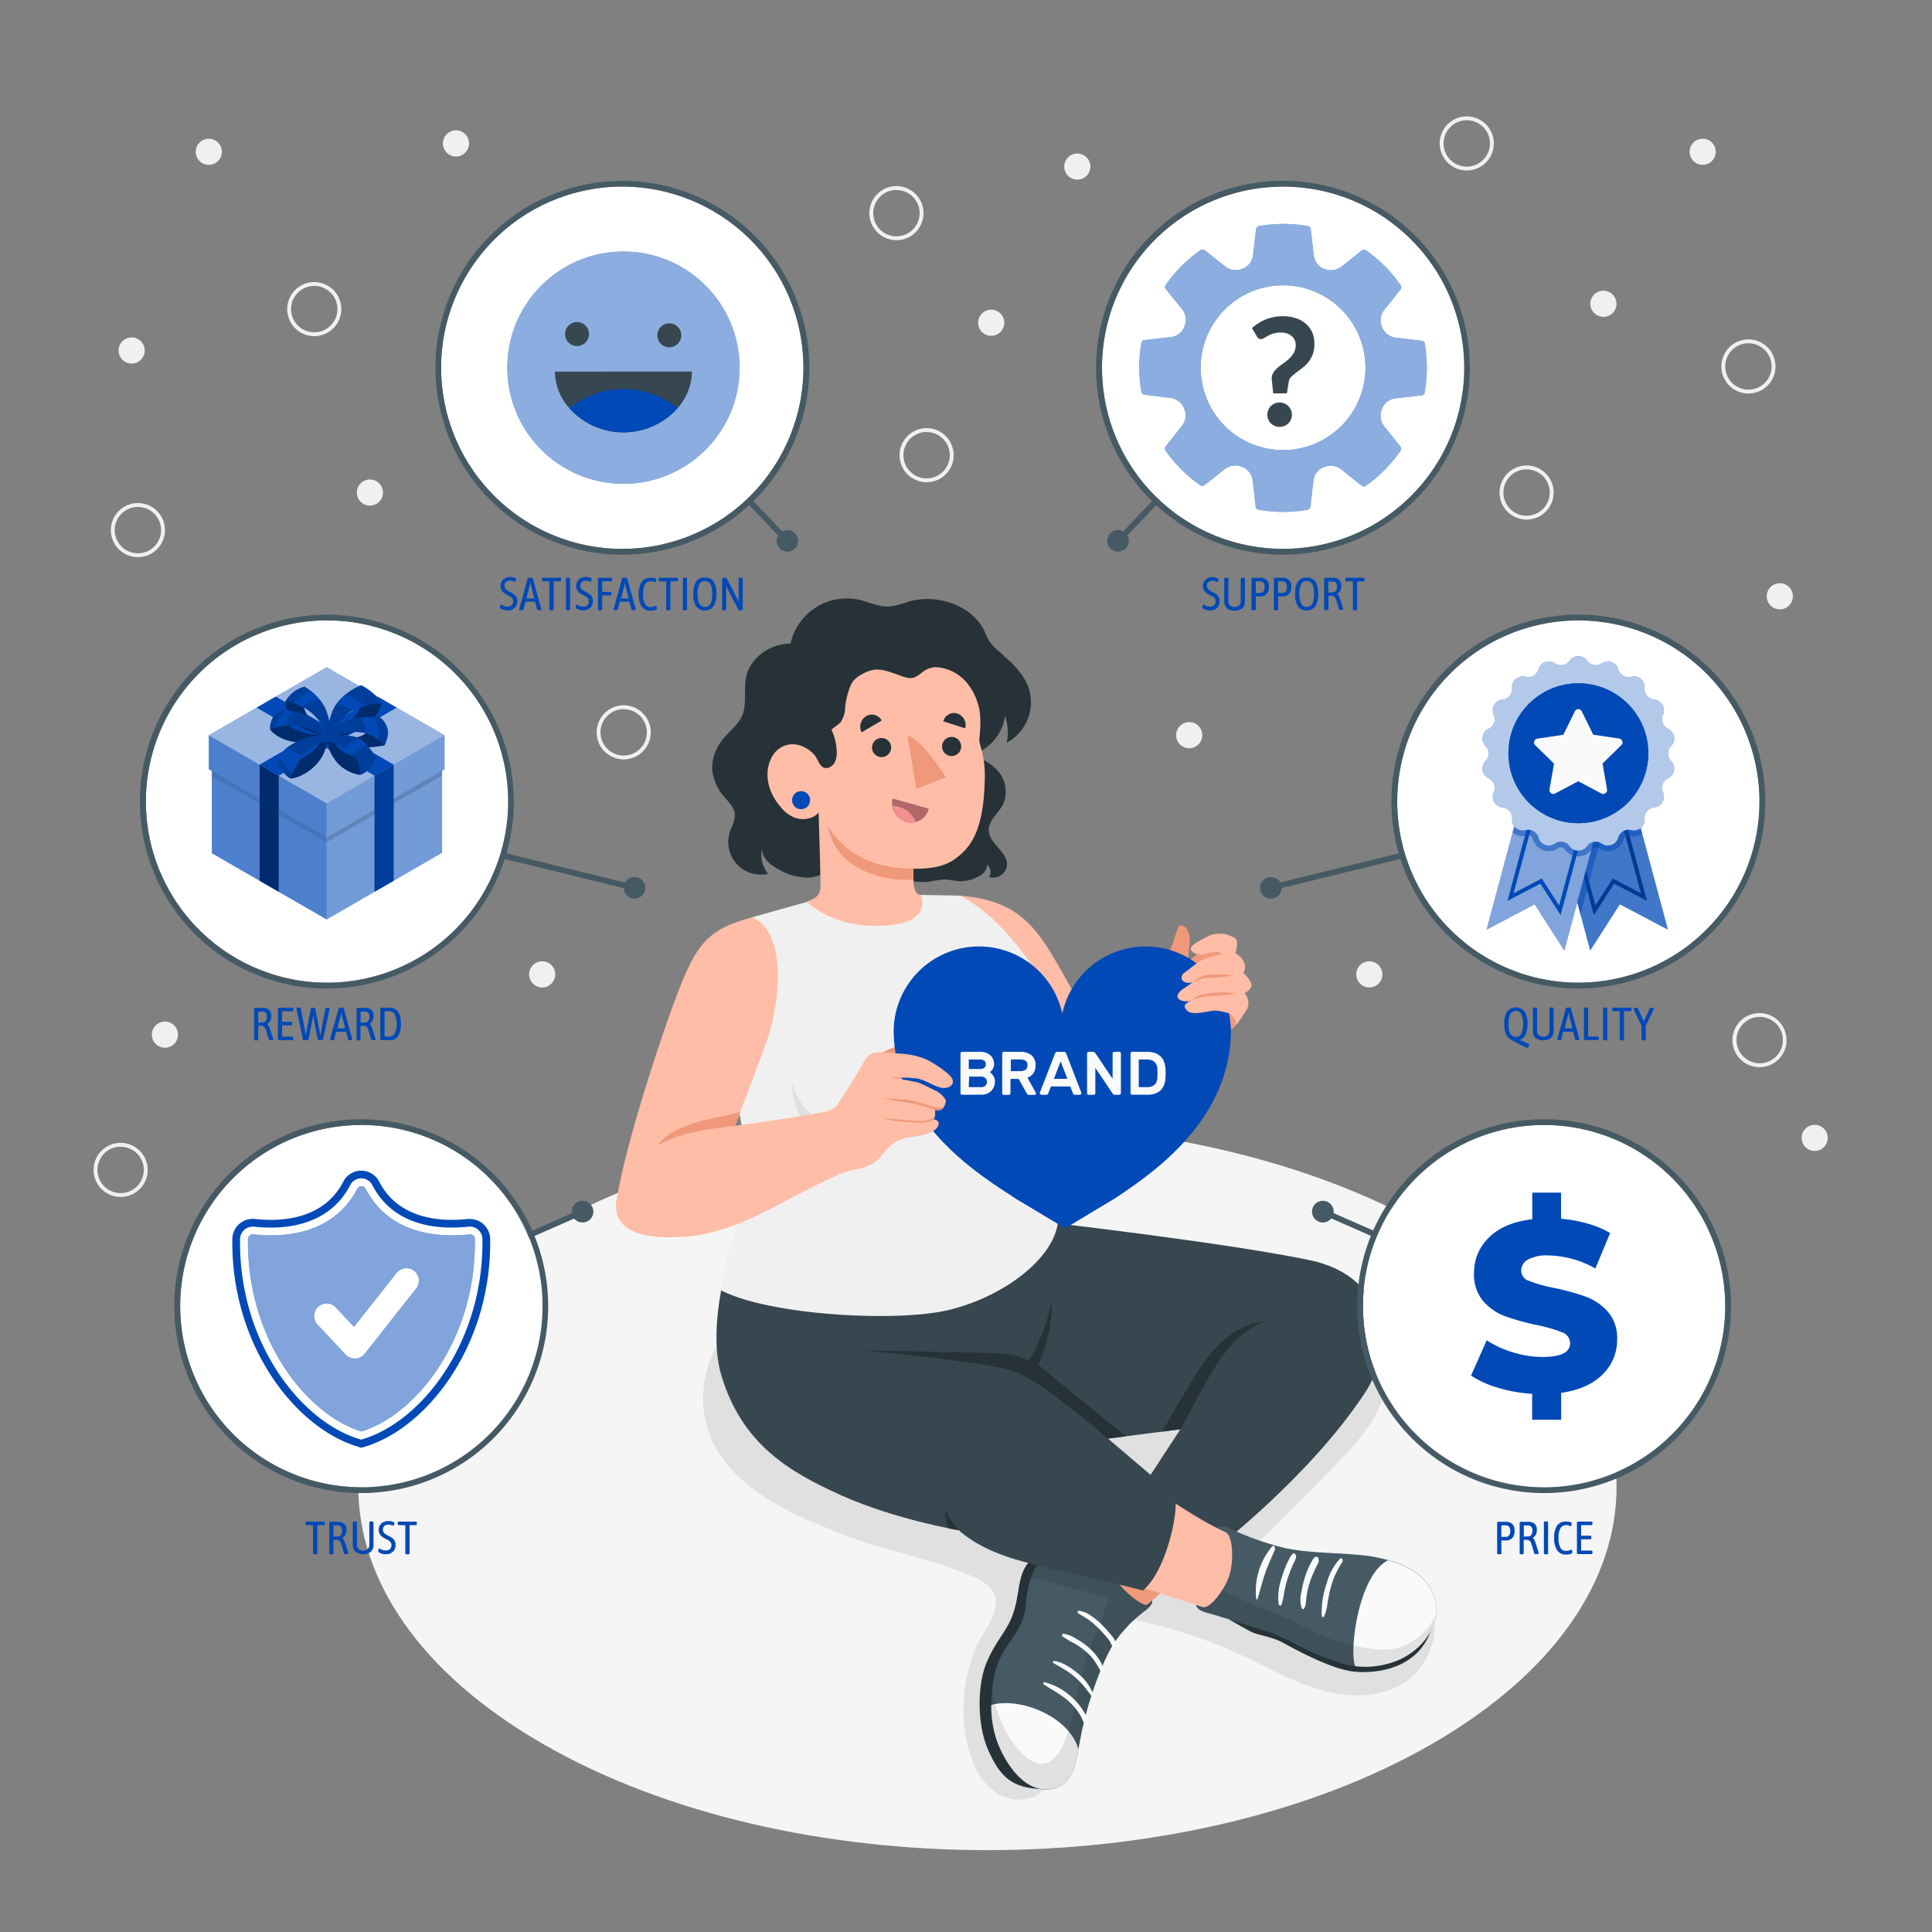 <svg xmlns="http://www.w3.org/2000/svg" viewBox="0 0 500 500"><rect x="0" y="0" width="500" height="500" fill="#808080" stroke="none"/><g id="freepik--Floor--inject-91"><path id="freepik--floor--inject-91" d="M140.42,318.34c-63.59,36.71-63.59,96.23,0,132.94s166.67,36.71,230.26,0,63.58-96.23,0-132.94S204,281.63,140.42,318.34Z" style="fill:#f5f5f5"></path></g><g id="freepik--Circles--inject-91"><g id="freepik--circles--inject-91"><path d="M81.33,87a7,7,0,1,1,7-7A7,7,0,0,1,81.33,87Zm0-13a6,6,0,1,0,6,6A6,6,0,0,0,81.33,74Z" style="fill:#f0f0f0"></path><path d="M35.69,144.19a7,7,0,1,1,7-7A7,7,0,0,1,35.69,144.19Zm0-13a6,6,0,1,0,6,6A6,6,0,0,0,35.69,131.2Z" style="fill:#f0f0f0"></path><path d="M161.41,196.53a7,7,0,1,1,7-7A7,7,0,0,1,161.41,196.53Zm0-13a6,6,0,1,0,6,6A6,6,0,0,0,161.41,183.54Z" style="fill:#f0f0f0"></path><path d="M31.22,309.77a7,7,0,1,1,7-7A7,7,0,0,1,31.22,309.77Zm0-13a6,6,0,1,0,6,6A6,6,0,0,0,31.22,296.78Z" style="fill:#f0f0f0"></path><path d="M239.81,124.8a7,7,0,1,1,7-7A7,7,0,0,1,239.81,124.8Zm0-13a6,6,0,1,0,6,6A6,6,0,0,0,239.81,111.82Z" style="fill:#f0f0f0"></path><path d="M232,62.16a7,7,0,1,1,7-7A7,7,0,0,1,232,62.16Zm0-13a6,6,0,1,0,6,6A6,6,0,0,0,232,49.18Z" style="fill:#f0f0f0"></path><path d="M121.39,37.12A3.38,3.38,0,1,1,118,33.74,3.39,3.39,0,0,1,121.39,37.12Z" style="fill:#f0f0f0"></path><path d="M259.9,83.53a3.38,3.38,0,1,1-3.38-3.38A3.38,3.38,0,0,1,259.9,83.53Z" style="fill:#f0f0f0"></path><path d="M99.11,127.47a3.38,3.38,0,1,1-3.38-3.38A3.39,3.39,0,0,1,99.11,127.47Z" style="fill:#f0f0f0"></path><path d="M57.42,39.28A3.38,3.38,0,1,1,54,35.9,3.39,3.39,0,0,1,57.42,39.28Z" style="fill:#f0f0f0"></path><path d="M282.19,43.11a3.38,3.38,0,1,1-3.38-3.38A3.38,3.38,0,0,1,282.19,43.11Z" style="fill:#f0f0f0"></path><path d="M311.15,190.26a3.38,3.38,0,1,1-3.37-3.38A3.37,3.37,0,0,1,311.15,190.26Z" style="fill:#f0f0f0"></path><path d="M143.7,252.17a3.38,3.38,0,1,1-3.37-3.38A3.37,3.37,0,0,1,143.7,252.17Z" style="fill:#f0f0f0"></path><path d="M46.06,267.77a3.38,3.38,0,1,1-3.38-3.38A3.37,3.37,0,0,1,46.06,267.77Z" style="fill:#f0f0f0"></path><path d="M37.45,90.71a3.38,3.38,0,1,1-3.38-3.38A3.38,3.38,0,0,1,37.45,90.71Z" style="fill:#f0f0f0"></path><path d="M388.08,127.47a7,7,0,1,1,7,7A7,7,0,0,1,388.08,127.47Zm1,0a6,6,0,1,0,6-6A6,6,0,0,0,389.08,127.47Z" style="fill:#f0f0f0"></path><path d="M445.49,94.84a7,7,0,1,1,7,7A7,7,0,0,1,445.49,94.84Zm1,0a6,6,0,1,0,6-6A6,6,0,0,0,446.49,94.84Z" style="fill:#f0f0f0"></path><path d="M372.6,37.12a7,7,0,1,1,7,7A7,7,0,0,1,372.6,37.12Zm1,0a6,6,0,1,0,6-6A6,6,0,0,0,373.6,37.12Z" style="fill:#f0f0f0"></path><path d="M461.88,266.66a7,7,0,1,1-9.05-4A7,7,0,0,1,461.88,266.66ZM461,267a6,6,0,1,0-3.41,7.76A6,6,0,0,0,461,267Z" style="fill:#f0f0f0"></path><path d="M411.58,78.62A3.38,3.38,0,1,0,415,75.24,3.37,3.37,0,0,0,411.58,78.62Z" style="fill:#f0f0f0"></path><path d="M437.27,39.28a3.38,3.38,0,1,0,3.37-3.38A3.38,3.38,0,0,0,437.27,39.28Z" style="fill:#f0f0f0"></path><path d="M351,252.17a3.38,3.38,0,1,0,3.37-3.38A3.37,3.37,0,0,0,351,252.17Z" style="fill:#f0f0f0"></path><path d="M472.79,293.27a3.38,3.38,0,1,0-1.92,4.37A3.39,3.39,0,0,0,472.79,293.27Z" style="fill:#f0f0f0"></path><path d="M457.23,154.32a3.38,3.38,0,1,0,3.38-3.38A3.38,3.38,0,0,0,457.23,154.32Z" style="fill:#f0f0f0"></path></g></g><g id="freepik--Shadow--inject-91"><path id="freepik--shadow--inject-91" d="M277.82,445.51a98,98,0,0,1,3.78-10.38,74.72,74.72,0,0,1,4.61-8.54c.54-.87,4.52-7.94,5.34-7.78a127.14,127.14,0,0,1,30.18,9.74c6.41,3,12.61,6.54,19.38,8.6s14.38,2.47,20.7-.71c7.14-3.61,12.52-14.07,7.47-21.37-4-5.77-10.15-7.26-16.66-8.43-7.86-1.42-21.51-1.57-30.11-4.73,7.48-6.56,14.9-14.52,21.35-21,9.76-9.85,20.36-21.26,11.49-33.57a22.26,22.26,0,0,0-5.55-5.57c-4.59-3.09-18.32-8.33-31.9-11a349.4,349.4,0,0,0-50.79-6.57c-23.17-1.46-52.44,1.83-65.75,8.94S180.94,352,182.09,364.47c1.83,19.81,24.68,28,34.74,32.12,7.22,3,14.82,4.82,22.29,7a115.37,115.37,0,0,1,11.2,3.82c2.62,1.07,6.48,2.76,7.24,5.78a7.21,7.21,0,0,1-.14,3.51c-.76,2.87-2.59,5.33-4,8-5.12,9.86-5.69,24.94,0,34.65,4,6.76,13.2,9.25,18.27,2.14a28.4,28.4,0,0,0,3.36-7.49C276.07,451.22,276.92,448.36,277.82,445.51Z" style="fill:#e0e0e0"></path></g><g id="freepik--Character--inject-91"><g id="freepik--character--inject-91"><g id="freepik--Bottom--inject-91"><path d="M287,398.35,301.28,379l18.35,17-31.45,26.65s-12.44-3.78-13.18-11.16S283.09,400,287,398.35Z" style="fill:#f0997a"></path><path d="M272.11,402.19c-4.05.11-5.84,1.17-7.3,4.43s-1.08,6.76-2.72,11.28-4.17,6.35-6.7,12.21-2.6,16.25.39,22.89,5.94,9.8,13.89,10Z" style="fill:#263238"></path><path d="M287,398.35l-1.72,2.22a19.75,19.75,0,0,0,4.94,10.09c4.29,4.59,6.52,4.73,6.52,4.73l1.41-1.19s.58.77-1.67,2.57a35,35,0,0,0-7.61,7.67c-3.21,4.31-7.09,15.2-8.82,23.28S278.38,461.83,272,463s-11.42-5.89-13.79-11.94-2-14.45-.11-20.17,6.92-8.68,7.38-15.68c.34-5.15,2-10,4.61-12s7.07-1.78,10.34-2.88S286,397.47,287,398.35Z" style="fill:#455a64"></path><path d="M279.09,452.71c-2.45-8.65-15.29-13.55-22.55-11.47a27.64,27.64,0,0,0,1.64,9.77c2.37,6.05,7.37,13.07,13.79,11.94C277,462.08,278,458.2,279.09,452.71Z" style="fill:#fafafa"></path><path d="M296.49,416.77c2.25-1.8,1.67-2.57,1.67-2.57l-1.41,1.19s-2.23-.14-6.52-4.73a19.75,19.75,0,0,1-4.94-10.09l1.72-2.22c-1.06-.88-3.34.84-6.61,1.95s-7.76.87-10.34,2.88a11.19,11.19,0,0,0-3.23,5.08l20.33,5.23s-3.52,8.58-6.24,16.66c-3.34,9.91-3.61,22.79-9.5,25.87-5.67,3-14-9.66-14.6-19.52A30.89,30.89,0,0,0,258.18,451c2.37,6.05,7.37,13.07,13.79,11.94s6.36-7.15,8.09-15.23,5.61-19,8.82-23.28A35,35,0,0,1,296.49,416.77Z" style="opacity:0.1"></path><path d="M281.29,444.5a10.29,10.29,0,0,0-1-1.85,15.37,15.37,0,0,0-2.55-3.08,16.53,16.53,0,0,0-7.47-4.23c-.26,0-.32.47-.15.58,2.26,1.5,4.71,2.72,6.7,4.6a15.83,15.83,0,0,1,2.28,2.63,14.31,14.31,0,0,1,.9,1.56,3.75,3.75,0,0,0,1.09,1.67.2.2,0,0,0,.22,0C281.82,445.83,281.5,445.06,281.29,444.5Z" style="fill:#fafafa"></path><path d="M283,438.55a13.51,13.51,0,0,0-4.38-5.74,19.58,19.58,0,0,0-2.68-1.84,13.4,13.4,0,0,0-1.48-.71,7.79,7.79,0,0,0-1.73-.41c-.21,0-.32.42-.15.52,1,.57,2,1.16,3,1.75a17.86,17.86,0,0,1,2.64,1.93,21.46,21.46,0,0,1,2.18,2.19c.78.92,1.47,1.92,2.23,2.85C282.85,439.41,283,438.74,283,438.55Z" style="fill:#fafafa"></path><path d="M284.25,429.18a15.07,15.07,0,0,0-2.46-2.77,17.45,17.45,0,0,0-3.24-2.27,8.2,8.2,0,0,0-3.4-1.34c-.29,0-.37.55-.18.7a29.19,29.19,0,0,0,3.29,1.93,20.05,20.05,0,0,1,2.92,2.11,13.26,13.26,0,0,1,2.1,2.33c.3.42.55.86.82,1.29s.64,1.25,1.07,1.8c.18.22.38-.14.39-.29A6,6,0,0,0,284.25,429.18Z" style="fill:#fafafa"></path><path d="M287.39,422.93c-.76-.91-1.55-1.79-2.39-2.62a17,17,0,0,0-2.77-2.22,6.43,6.43,0,0,0-3.07-1.25c-.3,0-.35.54-.14.67.93.61,1.92,1.12,2.82,1.76a22.48,22.48,0,0,1,2.5,2.17c.71.7,1.38,1.43,2,2.19a9.81,9.81,0,0,1,.89,1.15,3.32,3.32,0,0,1,.29.6c.12.3.32.55.45.84s.31.31.47.09C289.27,425.15,288.14,423.81,287.39,422.93Z" style="fill:#fafafa"></path><path d="M273.73,316.63s44.31,5.14,65.18,9.49c21.31,4.43,21,24,14.65,33.86-14.46,22.27-39.91,41.6-39.91,41.6s-16-5.62-17.61-17.24l9.44-14.44-27.1,3.47-11.31-11.83-5.69-5.78Z" style="fill:#37474f"></path><path d="M298.25,385.17s10.27,6.95,15.16,9.48a84.87,84.87,0,0,0,8.35,3.83l-6.31,18.78-26.34-8.48Z" style="fill:#ffbda7"></path><path d="M318.05,419.09s5.17,3.06,6.58,3.57,5,1.13,7.47,2.5,12.26,6.82,18.26,7.45,16.48-.78,19.92-10.54Z" style="fill:#263238"></path><path d="M317.25,396.54c1.85,1,2.2,7.77.68,11.81-1.18,3.13-4.59,7.85-6.55,7.6l-1.86-.6s0,1.34,3,2.08,12.14,3.88,15.61,4.84,10.48,5.28,14.95,6.75,8.68,3.62,16.56,1.41,13.81-9.82,11.54-17-9.71-9.44-15.92-10.57-17.12-.66-23.91-2.53a75.5,75.5,0,0,1-13.15-4.79,3.45,3.45,0,0,0-3.32-.18Z" style="fill:#455a64"></path><path d="M346.82,403.36a14.82,14.82,0,0,0-3.51,6.55,22,22,0,0,0-1.24,8.13c0,.27.39.75.6.32a12.75,12.75,0,0,0,.89-3.51c.23-1.21.44-2.42.74-3.61a26,26,0,0,1,1.1-3.33,31,31,0,0,1,2-3.71C347.64,403.84,347.27,402.93,346.82,403.36Z" style="fill:#fafafa"></path><path d="M341.23,403.41c-.05-.25-.25-.59-.56-.54-.6.11-.81.58-1.1,1.07a16.65,16.65,0,0,0-.85,1.62,22,22,0,0,0-1.2,3.27,25.64,25.64,0,0,0-.75,3.37,7.37,7.37,0,0,0,.07,3.9c.07.19.36.57.58.27.68-.92.55-2.15.71-3.25a22.43,22.43,0,0,1,.76-3.34,26,26,0,0,1,1.23-3.17c.25-.54.5-1.08.77-1.6A2,2,0,0,0,341.23,403.41Z" style="fill:#fafafa"></path><path d="M334.59,402.09a4.62,4.62,0,0,0-1,1.49c-.25.47-.49.95-.7,1.44a27.07,27.07,0,0,0-1.17,3.27,15.3,15.3,0,0,0-.83,6.76c.05.32.52.82.73.31a14.63,14.63,0,0,0,.71-3.16,27.21,27.21,0,0,1,.76-3.21,29,29,0,0,1,1.09-3c.2-.48.4-1,.62-1.44a5.89,5.89,0,0,0,.64-1.61C335.5,402.56,335.07,401.72,334.59,402.09Z" style="fill:#fafafa"></path><path d="M329.28,400.17a17.75,17.75,0,0,0-4.16,13.62c0,.22.27.19.33,0,.64-2.15,1.2-4.35,1.92-6.48s1.69-4.2,2.59-6.28C330.12,400.66,329.74,399.66,329.28,400.17Z" style="fill:#fafafa"></path><path d="M371.19,413.47c-1.79-5.66-6.84-8.27-11.95-9.67-7.67,3.77-10.14,23.49-8.51,27.39a21.45,21.45,0,0,0,8.92-.76C367.53,428.22,373.46,420.61,371.19,413.47Z" style="fill:#fafafa"></path><path d="M359.65,430.43c6.24-1.75,11.25-6.88,11.94-12.49a16.07,16.07,0,0,1-8.69,8.17c-6.58,2.66-20.26-1.95-26.16-5.46-4.79-2.85-12.81-4.95-20.43-9.13-1.53,2.4-3.57,4.6-4.93,4.43l-1.86-.6s0,1.34,3,2.08,12.14,3.88,15.61,4.84,10.48,5.28,14.95,6.75S351.77,432.64,359.65,430.43Z" style="opacity:0.1"></path><path d="M303.76,386.73c-12.6-10.42-30.86-27-38.95-30.85l-.63-.29c5.65-9.08,10.37-19,9.55-39l-82.89,1.83s-8.64,22.79-4.1,37.72c5.38,17.69,17.56,24.84,31.08,30.89,14,6.27,30.32,9,30.32,9,3.49,3.14,8.59,5.78,15.08,7.67,8.19,2.41,23.66,5.56,32.59,7.92C302.62,405.67,305.55,388.22,303.76,386.73Z" style="fill:#37474f"></path><path d="M268.72,353.2a38.55,38.55,0,0,0,3.46-16.58,48.35,48.35,0,0,1-5.92,15.52c-3.09-1.62-5.83-1.9-10.67-2-8.45-.21-33-.73-33-.73s23.18,2.09,35,4.32a24.44,24.44,0,0,1,6.5,1.88c6.14,3.11,10.68,7.13,13.55,9.3,5.3,4,9,7.41,9,7.41l4.72-.6s-9.77-8-17.2-14C273.21,356.91,269.63,354,268.72,353.2Zm-23.17,42.35,2.59.48.08.06a25.74,25.74,0,0,1-3.65-5.51A14.39,14.39,0,0,0,245.55,395.55Zm64.08-40.06c-4.62,7.55-5.35,8.91-8.83,15l4.68-.6c6.08-10.63,11.47-24.23,21.58-27.74C327.06,342.16,318.08,341.65,309.63,355.49Z" style="fill:#263238"></path></g><g id="freepik--Top--inject-91"><g id="freepik--Head--inject-91"><path d="M257.68,167.81a12.21,12.21,0,0,1-1.21-1.28,16.41,16.41,0,0,1-1.82-3.5,14.11,14.11,0,0,0-5-5.29,18.4,18.4,0,0,0-14.39-2.08,26.12,26.12,0,0,1-4.87,1.29c-3.06.27-5.52-1.25-8.42-1.8a14.88,14.88,0,0,0-17.37,11.38c-7.13.29-10.58,5.2-11.34,8-.84,3.12-.08,6.42-.8,9.55-.77,3.35-4.14,5.29-6,8.08a11.74,11.74,0,0,0-2.16,6.81,12.69,12.69,0,0,0,3.32,7.45c1.08,1.27,2.36,2.56,2.54,4.21s-.81,3.22-1.31,4.82a8.42,8.42,0,0,0,9.94,10.68,7.64,7.64,0,0,1-1.59-6.45c0,2.44,2.26,4.24,4.42,5.38a15.22,15.22,0,0,0,7.25,2.07,7.72,7.72,0,0,0,6.49-3.35,10.15,10.15,0,0,0,13.52.57,14.44,14.44,0,0,0,11.84,3.79,29.83,29.83,0,0,1,3.64-.53c1.23,0,2.42.32,3.64.41a9.44,9.44,0,0,0,5.23-1.18,4,4,0,0,0,2.3-3.06A2.65,2.65,0,0,1,256,227a3.64,3.64,0,0,0,4.62-3.12c.14-3.48-4.66-5.55-4.73-9-.06-2.58,2.48-4.37,3.66-6.67a8.06,8.06,0,0,0-1.12-8.49,12.2,12.2,0,0,0-7.8-4.17,12.24,12.24,0,0,0,9.48-10.34,13.46,13.46,0,0,1,.44,7,11.92,11.92,0,0,0,5.93-13.27c-1-3.71-3.72-6.68-6.65-9.16C259.11,169.06,258.37,168.46,257.68,167.81Z" style="fill:#263238"></path><path d="M238.26,231.59c-1.6,0-1.83-2.6-1.84-3.35l-.1-3.43c4.26.12,8.06-.57,10.54-2.31,4.16-2.9,7.84-7.19,8-21.41.08-5.75-1.53-8.47-1.41-9.76.29-3.1.55-6.44-.42-9.42-1.2-3.63-3.44-6.84-7.05-8.37a10.91,10.91,0,0,0-3.85-.88,5.89,5.89,0,0,0-3.51,1.38,8.39,8.39,0,0,1-1.9,1.24c-1.38.51-2.9-.13-4.29-.63-1.73-.63-4-1.5-5.89-1.35a8.85,8.85,0,0,0-3.69,1.34,6.61,6.61,0,0,0-2.15,1.77,6.48,6.48,0,0,0-.76,1.51,19.78,19.78,0,0,0-1.21,5,7.19,7.19,0,0,1-1.17,4c-.19.25-2.4,1.88-2.38,1.91a14.48,14.48,0,0,1,1.36,5.55,6.17,6.17,0,0,1-.38,2.63,2.88,2.88,0,0,1-1.93,1.72c-2,.41-2.38-2-3.37-3.23a8.13,8.13,0,0,0-3.6-2.51,6.06,6.06,0,0,0-6.91,2c-2.51,3.49-2.6,9,1.9,14.13s9.51,2,9.6,1c0,0,.48,15.72.5,18.35s-.28,3.73-3.5,4.85c0,0,5.13,7.94,22.14,6.35C241.84,238.71,238.26,231.59,238.26,231.59Z" style="fill:#ffbda7"></path><path d="M230.62,193.38A2.47,2.47,0,1,1,228.1,191,2.47,2.47,0,0,1,230.62,193.38Z" style="fill:#263238"></path><path d="M248.75,193.14a2.47,2.47,0,1,1-2.52-2.42A2.46,2.46,0,0,1,248.75,193.14Z" style="fill:#263238"></path><path d="M205,207a2.33,2.33,0,1,0,2.42-2.24A2.33,2.33,0,0,0,205,207Z" style="fill:#0049B7"></path><path d="M249.78,188.49l-5.66-1.82a2.86,2.86,0,0,1,3.64-2A3.13,3.13,0,0,1,249.78,188.49Z" style="fill:#263238"></path><path d="M231,206.65l9.36,2.62a4.66,4.66,0,0,1-5.82,3.45A5.11,5.11,0,0,1,231,206.65Z" style="fill:#b16668"></path><path d="M237,212.75a6.56,6.56,0,0,0-6.06-4.19,5.1,5.1,0,0,0,3.62,4.16A4.6,4.6,0,0,0,237,212.75Z" style="fill:#f28f8f"></path><path d="M223,189.54l5.19-3.07a2.9,2.9,0,0,0-4-1.14A3.17,3.17,0,0,0,223,189.54Z" style="fill:#263238"></path><path d="M236.32,224.81c-7-.1-16.14-1.67-22-10.93a14.38,14.38,0,0,0,6.56,10,25.5,25.5,0,0,0,15.51,3.74Z" style="fill:#f0997a"></path><path d="M244.81,201.16l-7.67,3-2.32-13.91C238.07,191.68,241.43,196,244.81,201.16Z" style="fill:#f0997a"></path></g><g id="freepik--Arm--inject-91"><g id="freepik--arm--inject-91"><path d="M296,264c-3.83,4.39-9,9.72-9,9.72s-5.28-10-8.76-16.13C269.39,242,266,233.22,248.34,231.79l1.54,31.46s11.14,17.62,20.33,30c2.66,3.58,5.71,8.13,10,9.88a8.9,8.9,0,0,0,5.63.32c2.4-.61,6.5-4.54,7.81-6.14,3.31-4,8.45-14,12-20.44Z" style="fill:#ffbda7"></path><path d="M287,273.71s-6.81,5.85-7.38,12.44c0,0-2-6.79,6.3-14.45Z" style="fill:#f0997a"></path></g><path id="freepik--Hand--inject-91" d="M320.06,265.19c-4.05,4.07-7.64,5-10.59,7.15-2.36,1.73-3.48,4-5.41,7.26,0,0-11.07-6.87-8.05-15.61a40.85,40.85,0,0,0,4.14-5.8c.75-1.22.58-5,.7-6.39.21-2.35,1.34-4.57,2.26-6.7.63-1.44,1-3,1.6-4.43.19-.49.32-1.18.94-1.18a2.1,2.1,0,0,1,1.73,1.31c1.06,2.31.23,4.58.16,7a.58.58,0,0,0,.17.51c.19.13.45,0,.64-.18a18.32,18.32,0,0,1,5.35-3.39,2.21,2.21,0,0,1,.67-.13c1.45,0,2.64,1.88,3.28,3a11.25,11.25,0,0,1,1.48,5.35C319.32,259.09,320.06,265.19,320.06,265.19Z" style="fill:#f0997a"></path></g><g id="freepik--Chest--inject-91"><path d="M273.75,316.66C272.34,326,259.6,335.61,245.63,339c-13.48,3.27-46.61,1.42-59.06-5.1,1.87-12.64,4.82-15.13,6.16-27.4,1.39-12.71-2.95-20.59-4.38-36.35-1.12-12.22,1.38-27,6.29-32.75l14.23-4s7.22,7.6,21.77,6c10.74-1.16,7.62-7.81,7.62-7.81l10.08.2c8.34,3.87,19,15.94,23.53,27.3,4.11,10.18,2.13,22.77-6.36,30.19l1.1,13.42A45.18,45.18,0,0,1,273.75,316.66Z" style="fill:#f0f0f0"></path><path d="M240,287.12s-6.7,7.8-19.53,6c-13.23-1.86-15.5-12.94-15.5-12.94s-1,14.4,14.83,16.63C234.37,298.86,240,287.12,240,287.12Z" style="fill:#e0e0e0"></path></g><g id="freepik--arm--inject-91"><path d="M194.64,237.41c-10.88,2.85-14.08,6.61-18.46,17.53s-14.27,40.82-16.61,55.65c-1.94,12.24,27.23-10.24,27.23-10.24s9.06-23.63,11.88-31.62S204.12,241.16,194.64,237.41Z" style="fill:#ffbda7"></path><path d="M191.59,287.79c-6.21,1.69-16.86,2.53-21.33,8.54l18.88-2.11C190.23,291.36,190.22,291.42,191.59,287.79Z" style="fill:#f0997a"></path><path id="freepik--Thumb--inject-91" d="M223.39,290.14c2.43-.53,10.08-8.86,11.25-11a34.67,34.67,0,0,1,4.76-6.53c1.75-1.91,2.57-4.31,1.91-5.34s-1.48-1.57-2.86-.44a20.56,20.56,0,0,1-6.4,3.93c-3.61,1.46-7.41,2.91-9,7.45S223.39,290.14,223.39,290.14Z" style="fill:#f0997a"></path><g id="freepik--Heart--inject-91"><path id="freepik--heart--inject-91" d="M275.67,317.88l-12.95-7.75c-.53-.38-1.21-.82-2-1.33-8.81-5.78-29.44-19.32-29.44-42.3a22.08,22.08,0,0,1,43.64-4.21,22.08,22.08,0,0,1,43.64,4.21c0,23.17-19.93,36.78-28.44,42.59l-1.51,1Z" style="fill:#0049B7"></path><path d="M249,283.34a.44.44,0,0,1-.43-.43V272.64a.41.41,0,0,1,.13-.3.42.42,0,0,1,.3-.13h4.69a4.2,4.2,0,0,1,1.7.31,3.29,3.29,0,0,1,1.1.78,3,3,0,0,1,.59,1,3.08,3.08,0,0,1,.19,1,2.57,2.57,0,0,1-.44,1.49,2.38,2.38,0,0,1-.37.44,2.09,2.09,0,0,1-.29.24,3.56,3.56,0,0,1,.91.94,2.77,2.77,0,0,1,.41,1.55,3.54,3.54,0,0,1-.22,1.2,3.34,3.34,0,0,1-.66,1.08,3.3,3.3,0,0,1-1.07.77,3.62,3.62,0,0,1-1.48.29Zm6.12-7.91a1.13,1.13,0,0,0-.38-.92,1.91,1.91,0,0,0-1.21-.31h-2.81v2.45h2.81a1.91,1.91,0,0,0,1.21-.31A1.12,1.12,0,0,0,255.13,275.43Zm-4.4,5.92h2.94A1.85,1.85,0,0,0,255,281a1.38,1.38,0,0,0,0-2,1.79,1.79,0,0,0-1.26-.38h-2.94Z" style="fill:#fafafa"></path><path d="M264,272.21a4.38,4.38,0,0,1,3,.93,3.22,3.22,0,0,1,1,2.55,3.57,3.57,0,0,1-.53,2,3.13,3.13,0,0,1-1.57,1.22l2.19,3.93a.3.3,0,0,1,0,.17.34.34,0,0,1-.35.35h-1.35a.65.65,0,0,1-.47-.15,1,1,0,0,1-.21-.28l-2.08-3.7h-2.12v3.7a.44.44,0,0,1-.43.43h-1.29a.43.43,0,0,1-.42-.43V272.64a.44.44,0,0,1,.12-.3.45.45,0,0,1,.3-.13Zm-2.39,5h2.31a2.74,2.74,0,0,0,1.44-.32,1.28,1.28,0,0,0,.54-1.21,1.24,1.24,0,0,0-.54-1.19,3,3,0,0,0-1.44-.3h-2.31Z" style="fill:#fafafa"></path><path d="M275.37,272.21a.52.52,0,0,1,.38.14,1.14,1.14,0,0,1,.22.4l3.89,10.05a.36.36,0,0,1,0,.11.44.44,0,0,1-.43.43h-1.14a.61.61,0,0,1-.45-.13.81.81,0,0,1-.17-.27l-.69-1.76h-5l-.68,1.76a.85.85,0,0,1-.18.27.58.58,0,0,1-.44.13h-1.15a.41.41,0,0,1-.3-.13.42.42,0,0,1-.13-.3.36.36,0,0,1,0-.11L273,272.75a1.14,1.14,0,0,1,.23-.4.49.49,0,0,1,.38-.14Zm.87,7-1.75-4.53-1.75,4.53Z" style="fill:#fafafa"></path><path d="M288.54,283.34a.58.58,0,0,1-.41-.14l-.21-.22-4.45-6.62v6.55a.41.41,0,0,1-.12.3.42.42,0,0,1-.31.13h-1.28a.42.42,0,0,1-.31-.13.41.41,0,0,1-.12-.3V272.64a.44.44,0,0,1,.12-.3.46.46,0,0,1,.31-.13h1.11a.53.53,0,0,1,.41.15,1.9,1.9,0,0,1,.21.22l4.45,6.61v-6.55a.41.41,0,0,1,.13-.3.42.42,0,0,1,.3-.13h1.29a.44.44,0,0,1,.43.43v10.27a.42.42,0,0,1-.13.3.41.41,0,0,1-.3.13Z" style="fill:#fafafa"></path><path d="M296.92,272.21a6.21,6.21,0,0,1,2,.31,3.86,3.86,0,0,1,1.45.89,3.82,3.82,0,0,1,.89,1.38,5.93,5.93,0,0,1,.37,1.81,18.43,18.43,0,0,1,0,2.35,6,6,0,0,1-.37,1.82,3.93,3.93,0,0,1-.88,1.38A3.89,3.89,0,0,1,299,283a5.7,5.7,0,0,1-2,.31h-4a.43.43,0,0,1-.42-.43V272.64a.44.44,0,0,1,.12-.3.45.45,0,0,1,.3-.13Zm2.61,4.39a3.14,3.14,0,0,0-.2-.94,2.2,2.2,0,0,0-.49-.77,2.49,2.49,0,0,0-.82-.51,3.45,3.45,0,0,0-1.18-.18h-2.13v7.15h2.21a3.19,3.19,0,0,0,1.13-.18,2.18,2.18,0,0,0,.79-.5,2,2,0,0,0,.49-.76,3.35,3.35,0,0,0,.2-1A23,23,0,0,0,299.53,276.6Z" style="fill:#fafafa"></path></g><g id="freepik--arm--inject-91"><path d="M230.12,278.75s5.16.11,7.16.36,5,2.34,6.67,2.46c1.9.13,3.14-1,2.46-2.43s-5.12-4.28-6.69-4.95a18.78,18.78,0,0,0-6.49-1.48c-3-.21-6.4-.65-7.51-.12-1.37.65-2.58,2.9-3.24,4.12s-3.23,5.29-4.7,7.58c-1.21,1.87-1.77,2.88-4.3,3.43-3,.66-15.62,2.66-23.44,3.66-5.8.73-14.89,1.64-20.94,5.76s-8.3,7.28-9.48,13.34c-.67,3.43-.45,11.24,18.7,9.48,10.1-.93,19.53-6.27,26.12-9.75,7.44-3.93,13.87-7,15.8-7.32,2.71-.41,5.77-1.22,7.68-3.53,2.47-3,3.65-4.35,7.2-5a27.67,27.67,0,0,0,5.2-1.05c1.7-.66,2.69-1.71,2.6-2.64s-1.3-.94-1.3-.94a2.06,2.06,0,0,0,.36-1,5.68,5.68,0,0,0,0-1.47,4.65,4.65,0,0,0,1.38,0c.74-.12,1.32-1.44,1.42-2.18s-1.49-2.27-2.45-2.72-3.85-1.94-4.75-2.21S230.12,278.75,230.12,278.75Z" style="fill:#ffbda7"></path><path d="M243.34,287.2a1.37,1.37,0,0,0,.84-.69,4.13,4.13,0,0,1-2.07,0c-1.46-.25-5.28-1.74-7.71-1.93s-5.13-.1-6.15-.65c.67.51,3.32,1,6.16,1.33a48.51,48.51,0,0,1,7.55,1.94A4.65,4.65,0,0,0,243.34,287.2Z" style="fill:#f0997a"></path><path d="M238.72,290.11c-.91.1-5-.31-6.55-.41s-4-.5-4-.5a15.69,15.69,0,0,0,3.24.85c1.41.16,5.54.55,7.13.49a5.5,5.5,0,0,0,3.06-.85,2.06,2.06,0,0,0,.36-1C241.28,289.75,239.62,290,238.72,290.11Z" style="fill:#f0997a"></path></g></g><g id="freepik--hand--inject-91"><path d="M319.94,245.9c.43-2.68.16-2.88-1.11-3.51a7,7,0,0,0-6.37,0c-1.71.93-3.49,1.77-4.15,2.68s1,2.42,3.56,1.79c4-1,4.44,0,4.44,0s-3.66.92-5,1.5-3.45,2.43-4.84,3.42-.71,3.08,2.18,2.47L306.09,256c-1.78,1.28-1.92,2.64.2,3.07a3.21,3.21,0,0,0,2.08-.22s-2.06,1-1.76,1.74c.86,2,2.39,1.89,7.15,1,1.34-.24,3.56.48,4.39.67,1.06.44,1.57,1.57,1.91,2.91l2.52-3.75a3.69,3.69,0,0,0-.5-4.38s2.28-1.09,1.72-2.56a8,8,0,0,0-2.05-2.72,2.76,2.76,0,0,0,.08-2.95,4.5,4.5,0,0,0-2.06-2.05Z" style="fill:#ffbda7"></path><path d="M308.63,254.19a14.36,14.36,0,0,1,2.37-1.53,9,9,0,0,1,2.81-.44,33.24,33.24,0,0,1,5.55.14,33.18,33.18,0,0,1-5.5.67,15.75,15.75,0,0,0-2.65.23C310.4,253.52,309.52,253.94,308.63,254.19Z" style="fill:#f0997a"></path><path d="M308.37,258.86a6.1,6.1,0,0,1,2.67-1.44,16.06,16.06,0,0,1,3-.48,27.92,27.92,0,0,1,6,.16,57.16,57.16,0,0,1-5.93.65A15.73,15.73,0,0,0,308.37,258.86Z" style="fill:#f0997a"></path></g></g></g></g><g id="freepik--Price--inject-91"><g id="freepik--price--inject-91"><g id="freepik--Circle--inject-91"><circle cx="399.62" cy="338.03" r="46.88" transform="translate(-121.98 381.58) rotate(-45)" style="fill:#fff"></circle><path d="M418.49,295.12a46.88,46.88,0,1,1-61.78,24,46.87,46.87,0,0,1,61.78-24m.6-1.38a48.38,48.38,0,1,0,24.82,63.76,48.43,48.43,0,0,0-24.82-63.76Z" style="fill:#455a64"></path><rect x="348.24" y="309.24" width="1.5" height="14.5" transform="translate(-81.2 508.58) rotate(-66.27)" style="fill:#455a64"></rect><path d="M339.79,312.45a2.8,2.8,0,1,0,3.69-1.44A2.79,2.79,0,0,0,339.79,312.45Z" style="fill:#455a64"></path></g><path d="M387.46,402v-7.8a.43.43,0,0,1,.08-.28.33.33,0,0,1,.24-.08h2a2.48,2.48,0,0,1,1.52.5,2.21,2.21,0,0,1,.67,1.85,2.75,2.75,0,0,1-.38,1.55,2,2,0,0,1-.85.74,2.5,2.5,0,0,1-.86.18h-1.32V402c0,.17-.15.26-.46.26h-.17C387.61,402.21,387.46,402.12,387.46,402Zm2.34-4.25a1,1,0,0,0,.72-.35,1.74,1.74,0,0,0,.32-1.21,1.51,1.51,0,0,0-.33-1.12,1.11,1.11,0,0,0-.8-.32h-1.17v3Z" style="fill:#0049B7"></path><path d="M393.29,402v-7.8a.43.43,0,0,1,.08-.28.33.33,0,0,1,.24-.08h1.78a2.69,2.69,0,0,1,1.77.5,2.07,2.07,0,0,1,.57,1.62,2.55,2.55,0,0,1-.29,1.26,2,2,0,0,1-.81.77V398a1,1,0,0,1,.42.47,7.2,7.2,0,0,1,.4,1l.76,2.36a.45.45,0,0,1,0,.17c0,.13-.16.19-.47.19h-.2a.85.85,0,0,1-.3,0,.26.26,0,0,1-.15-.14l-.72-2.35a2,2,0,0,0-.49-.93,1.1,1.1,0,0,0-.79-.25h-.76V402c0,.17-.15.26-.46.26h-.16C393.44,402.21,393.29,402.12,393.29,402Zm2.28-4.37a.89.89,0,0,0,.74-.44,1.79,1.79,0,0,0,.3-1,1.57,1.57,0,0,0-.29-1.05,1,1,0,0,0-.82-.35h-1.14v2.88Z" style="fill:#0049B7"></path><path d="M399.56,402V394q0-.27.45-.27h.18q.45,0,.45.27V402c0,.17-.15.26-.45.26H400C399.71,402.21,399.56,402.12,399.56,402Z" style="fill:#0049B7"></path><path d="M403,401.22a5.47,5.47,0,0,1-.77-3.23,5.4,5.4,0,0,1,.78-3.22,2.73,2.73,0,0,1,2.36-1,3.68,3.68,0,0,1,.66.06,2.4,2.4,0,0,1,.55.16.44.44,0,0,1,.16.12.41.41,0,0,1,0,.21,1.54,1.54,0,0,1-.09.47c-.07.17-.16.23-.28.16a2.41,2.41,0,0,0-1-.25,1.67,1.67,0,0,0-1.53.81,4.93,4.93,0,0,0-.49,2.52,5,5,0,0,0,.49,2.53,1.64,1.64,0,0,0,1.51.81,2.15,2.15,0,0,0,1.13-.3l.11,0c.1,0,.19.07.25.21a1,1,0,0,1,.09.4.43.43,0,0,1-.06.22.65.65,0,0,1-.23.18,3,3,0,0,1-.55.17,3.57,3.57,0,0,1-.74.08A2.73,2.73,0,0,1,403,401.22Z" style="fill:#0049B7"></path><path d="M408.19,402.1a.38.38,0,0,1-.08-.27v-7.68a.43.43,0,0,1,.08-.28.33.33,0,0,1,.24-.08h3.46c.15,0,.23.12.23.36v.19c0,.24-.08.36-.23.36h-2.7v2.74h2.42c.16,0,.23.12.23.36V398c0,.24-.07.36-.23.36h-2.42v2.93h2.7a.17.17,0,0,1,.17.08.51.51,0,0,1,.06.28v.19a.45.45,0,0,1-.06.27.18.18,0,0,1-.17.09h-3.46A.3.3,0,0,1,408.19,402.1Z" style="fill:#0049B7"></path><path d="M414.82,355.64q-3.72,3.78-10.79,4.84v6.95h-7.51v-6.7a39.08,39.08,0,0,1-8.88-1.59A25.46,25.46,0,0,1,380.7,356l4.06-9.13a26.76,26.76,0,0,0,6.82,3.13,26,26,0,0,0,7.63,1.18c4.76,0,7.13-1.18,7.13-3.56a2.94,2.94,0,0,0-2-2.78,36.94,36.94,0,0,0-6.53-1.91,62.9,62.9,0,0,1-8.26-2.28,14,14,0,0,1-5.69-3.91,10.57,10.57,0,0,1-2.38-7.26,12.53,12.53,0,0,1,3.88-9.23q3.87-3.84,11.19-4.72v-6.88H404v6.76a36.21,36.21,0,0,1,6.85,1.25,25.08,25.08,0,0,1,5.85,2.44l-3.82,9.19a25.5,25.5,0,0,0-12.13-3.38,10.15,10.15,0,0,0-5.38,1.1,3.27,3.27,0,0,0-1.69,2.84,2.82,2.82,0,0,0,2,2.63,35.8,35.8,0,0,0,6.44,1.82,60.92,60.92,0,0,1,8.29,2.28,14.16,14.16,0,0,1,5.69,3.88,10.33,10.33,0,0,1,2.41,7.22A12.39,12.39,0,0,1,414.82,355.64Z" style="fill:#0049B7"></path></g></g><g id="freepik--Quality--inject-91"><g id="freepik--quality--inject-91"><g id="freepik--circle--inject-91"><circle cx="408.48" cy="207.44" r="46.88" transform="translate(63.97 509.44) rotate(-68.16)" style="fill:#fff"></circle><path d="M432.71,167.32a46.87,46.87,0,1,1-64.36,15.89,46.88,46.88,0,0,1,64.36-15.89m.78-1.29a48.38,48.38,0,1,0,16.4,66.42A48.43,48.43,0,0,0,433.49,166Z" style="fill:#455a64"></path><rect x="328.4" y="224.84" width="34.99" height="1.5" transform="translate(-43.82 88.99) rotate(-13.8)" style="fill:#455a64"></rect><path d="M326.19,230.43a2.8,2.8,0,1,0,2.05-3.38A2.8,2.8,0,0,0,326.19,230.43Z" style="fill:#455a64"></path></g><g id="freepik--Ribbon--inject-91"><polygon points="401.43 208.27 411.54 246 415.57 239.73 419.21 234.03 425.14 237.16 431.66 240.61 421.55 202.88 401.43 208.27" style="fill:#0049B7"></polygon><g style="opacity:0.25"><polygon points="401.43 208.27 411.54 246 415.57 239.73 419.21 234.03 425.14 237.16 431.66 240.61 421.55 202.88 401.43 208.27" style="fill:#fff"></polygon></g><polygon points="412.49 236.81 404.75 207.91 405.73 207.65 412.88 234.33 417.38 227.36 424.66 231.17 417.51 204.49 418.49 204.23 426.24 233.14 417.73 228.69 412.49 236.81" style="fill:#0049B7"></polygon><g style="opacity:0.2"><polygon points="412.49 236.81 404.75 207.91 405.73 207.65 412.88 234.33 417.38 227.36 424.66 231.17 417.51 204.49 418.49 204.23 426.24 233.14 417.73 228.69 412.49 236.81"></polygon></g><polygon points="409.03 236.65 416.55 208.56 408.45 206.39 401.43 208.27 409.03 236.65" style="fill:#0049B7;opacity:0.5"></polygon><polygon points="414.95 208.27 404.85 246 400.81 239.73 397.17 234.03 391.24 237.16 384.72 240.61 394.83 202.88 414.95 208.27" style="fill:#0049B7"></polygon><g style="opacity:0.5"><polygon points="414.95 208.27 404.85 246 400.81 239.73 397.17 234.03 391.24 237.16 384.72 240.61 394.83 202.88 414.95 208.27" style="fill:#fff"></polygon></g><polygon points="403.89 236.81 398.65 228.69 390.14 233.14 397.89 204.23 398.87 204.49 391.72 231.17 399 227.36 403.5 234.33 410.65 207.65 411.63 207.91 403.89 236.81" style="fill:#0049B7"></polygon><path d="M421.55,202.88l-13.36,3.58-13.36-3.58-3.37,12.58a4.25,4.25,0,0,0,2.63.92,4.61,4.61,0,0,0,1.1-.14,1.12,1.12,0,0,1,.31-.05,1.25,1.25,0,0,1,1.19.91,4.28,4.28,0,0,0,6.58,2.4,1.19,1.19,0,0,1,.7-.22,1.23,1.23,0,0,1,1,.52,4.29,4.29,0,0,0,7,0,1.23,1.23,0,0,1,1-.52,1.19,1.19,0,0,1,.7.22,4.28,4.28,0,0,0,6.58-2.4,1.25,1.25,0,0,1,1.19-.91,1.12,1.12,0,0,1,.31.05,4.69,4.69,0,0,0,1.11.14,4.28,4.28,0,0,0,2.13-.58Z" style="fill:#0049B7;opacity:0.5"></path><path d="M410.73,171h0a2.76,2.76,0,0,0,3.83.67h0a2.77,2.77,0,0,1,4.24,1.55h0a2.75,2.75,0,0,0,3.36,1.94h0a2.76,2.76,0,0,1,3.46,2.9h0a2.75,2.75,0,0,0,2.5,3h0a2.77,2.77,0,0,1,2.25,3.91h0a2.76,2.76,0,0,0,1.33,3.65h0a2.76,2.76,0,0,1,.78,4.44h0a2.76,2.76,0,0,0,0,3.89h0a2.76,2.76,0,0,1-.78,4.44h0a2.75,2.75,0,0,0-1.33,3.65h0a2.76,2.76,0,0,1-2.25,3.9h0a2.76,2.76,0,0,0-2.5,3h0a2.76,2.76,0,0,1-3.46,2.9h0a2.75,2.75,0,0,0-3.36,1.94h0a2.76,2.76,0,0,1-4.24,1.54h0a2.77,2.77,0,0,0-3.83.68h0a2.76,2.76,0,0,1-4.5,0h0a2.77,2.77,0,0,0-3.83-.68h0a2.76,2.76,0,0,1-4.24-1.54h0a2.75,2.75,0,0,0-3.36-1.94h0a2.76,2.76,0,0,1-3.46-2.9h0a2.76,2.76,0,0,0-2.5-3h0a2.76,2.76,0,0,1-2.25-3.9h0a2.75,2.75,0,0,0-1.33-3.65h0a2.76,2.76,0,0,1-.78-4.44h0a2.76,2.76,0,0,0,0-3.89h0a2.76,2.76,0,0,1,.78-4.44h0a2.76,2.76,0,0,0,1.33-3.65h0a2.77,2.77,0,0,1,2.25-3.91h0a2.75,2.75,0,0,0,2.5-3h0a2.76,2.76,0,0,1,3.46-2.9h0a2.75,2.75,0,0,0,3.36-1.94h0a2.77,2.77,0,0,1,4.24-1.55h0a2.76,2.76,0,0,0,3.83-.67h0A2.75,2.75,0,0,1,410.73,171Z" style="fill:#0049B7"></path><path d="M410.73,171h0a2.76,2.76,0,0,0,3.83.67h0a2.77,2.77,0,0,1,4.24,1.55h0a2.75,2.75,0,0,0,3.36,1.94h0a2.76,2.76,0,0,1,3.46,2.9h0a2.75,2.75,0,0,0,2.5,3h0a2.77,2.77,0,0,1,2.25,3.91h0a2.76,2.76,0,0,0,1.33,3.65h0a2.76,2.76,0,0,1,.78,4.44h0a2.76,2.76,0,0,0,0,3.89h0a2.76,2.76,0,0,1-.78,4.44h0a2.75,2.75,0,0,0-1.33,3.65h0a2.76,2.76,0,0,1-2.25,3.9h0a2.76,2.76,0,0,0-2.5,3h0a2.76,2.76,0,0,1-3.46,2.9h0a2.75,2.75,0,0,0-3.36,1.94h0a2.76,2.76,0,0,1-4.24,1.54h0a2.77,2.77,0,0,0-3.83.68h0a2.76,2.76,0,0,1-4.5,0h0a2.77,2.77,0,0,0-3.83-.68h0a2.76,2.76,0,0,1-4.24-1.54h0a2.75,2.75,0,0,0-3.36-1.94h0a2.76,2.76,0,0,1-3.46-2.9h0a2.76,2.76,0,0,0-2.5-3h0a2.76,2.76,0,0,1-2.25-3.9h0a2.75,2.75,0,0,0-1.33-3.65h0a2.76,2.76,0,0,1-.78-4.44h0a2.76,2.76,0,0,0,0-3.89h0a2.76,2.76,0,0,1,.78-4.44h0a2.76,2.76,0,0,0,1.33-3.65h0a2.77,2.77,0,0,1,2.25-3.91h0a2.75,2.75,0,0,0,2.5-3h0a2.76,2.76,0,0,1,3.46-2.9h0a2.75,2.75,0,0,0,3.36-1.94h0a2.77,2.77,0,0,1,4.24-1.55h0a2.76,2.76,0,0,0,3.83-.67h0A2.75,2.75,0,0,1,410.73,171Z" style="fill:#fff;opacity:0.7"></path><circle cx="408.48" cy="194.94" r="18.1" style="fill:#0049B7"></circle><circle cx="408.48" cy="194.94" r="18.1" style="fill:#0049B7"></circle><path d="M407.59,184.05l-3,6.11-6.74,1a1,1,0,0,0-.55,1.69l4.88,4.76L401,204.31a1,1,0,0,0,1.45,1.05l6-3.17,6,3.17a1,1,0,0,0,1.45-1.05l-1.16-6.72,4.88-4.76a1,1,0,0,0-.55-1.69l-6.74-1-3-6.11A1,1,0,0,0,407.59,184.05Z" style="fill:#fafafa"></path></g><path d="M393.38,270.32c-1.14-.6-1.92-1-2.35-1.28-1.16-.59-1.73-1.94-1.73-4.05a5.47,5.47,0,0,1,.76-3.21,2.9,2.9,0,0,1,4.48,0,5.5,5.5,0,0,1,.77,3.21,6.54,6.54,0,0,1-.5,2.79,2.49,2.49,0,0,1-1.48,1.34v0l2.33,1.06a.23.23,0,0,1,.14.2,1.46,1.46,0,0,1-.21.48c-.13.21-.26.32-.38.32A16.71,16.71,0,0,1,393.38,270.32Zm.34-2.8a6.78,6.78,0,0,0,0-5.06,1.54,1.54,0,0,0-1.41-.83c-1.26,0-1.9,1.12-1.9,3.36s.64,3.37,1.9,3.37A1.53,1.53,0,0,0,393.72,267.52Z" style="fill:#0049B7"></path><path d="M397.42,268.63a2.29,2.29,0,0,1-.71-1.78V261c0-.17.16-.26.46-.26h.17c.3,0,.45.09.45.26v5.86a1.35,1.35,0,0,0,.45,1.05,1.63,1.63,0,0,0,1.16.41,1.65,1.65,0,0,0,1.15-.41,1.38,1.38,0,0,0,.45-1.05V261c0-.17.15-.26.45-.26h.17c.31,0,.46.09.46.26v5.82a2.28,2.28,0,0,1-.7,1.78,3.43,3.43,0,0,1-4,0Z" style="fill:#0049B7"></path><path d="M403.05,269s0-.07,0-.15l2.18-7.86c0-.16.2-.23.48-.23h.38c.29,0,.45.07.48.23l2.17,7.86a.28.28,0,0,1,0,.15.16.16,0,0,1-.12.15.69.69,0,0,1-.33.06h-.2c-.26,0-.4-.07-.43-.2l-.52-2h-2.58l-.5,2c0,.13-.18.2-.43.2h-.2C403.2,269.22,403.05,269.15,403.05,269Zm3.89-2.87-.85-3.28c0-.11-.07-.35-.14-.74h-.06a2.6,2.6,0,0,0,0,.28l-.1.46-.85,3.28Z" style="fill:#0049B7"></path><path d="M410,269.11a.43.43,0,0,1-.08-.28V261c0-.17.15-.26.46-.26h.16c.31,0,.46.09.46.26v7.25h2.5a.21.21,0,0,1,.18.08.51.51,0,0,1,.06.28v.19a.51.51,0,0,1-.06.28.21.21,0,0,1-.18.08h-3.26A.33.33,0,0,1,410,269.11Z" style="fill:#0049B7"></path><path d="M414.88,269V261c0-.17.15-.26.46-.26h.18c.29,0,.44.09.44.26V269c0,.18-.15.27-.44.27h-.18C415,269.22,414.88,269.13,414.88,269Z" style="fill:#0049B7"></path><path d="M419.19,269V261.7h-1.73c-.15,0-.23-.12-.23-.36v-.19c0-.24.08-.36.23-.36H422a.21.21,0,0,1,.19.09.46.46,0,0,1,0,.27v.19a.52.52,0,0,1,0,.28.2.2,0,0,1-.19.08h-1.7V269c0,.18-.15.27-.46.27h-.16C419.34,269.22,419.19,269.13,419.19,269Z" style="fill:#0049B7"></path><path d="M424.81,269v-3.56l-2-4.2a.5.5,0,0,1-.09-.22c0-.13.17-.2.51-.2h.21a1.19,1.19,0,0,1,.31,0,.29.29,0,0,1,.16.15l1.51,3.38,1.53-3.39a.21.21,0,0,1,.16-.14,1.39,1.39,0,0,1,.32,0h.16a1.17,1.17,0,0,1,.35.06.16.16,0,0,1,.11.14.46.46,0,0,1-.07.22l-2.05,4.23V269c0,.18-.16.27-.46.27h-.17Q424.81,269.22,424.81,269Z" style="fill:#0049B7"></path></g></g><g id="freepik--Support--inject-91"><g id="freepik--support--inject-91"><g id="freepik--circle--inject-91"><circle cx="332.07" cy="95.17" r="46.88" transform="translate(29.97 262.68) rotate(-45)" style="fill:#fff"></circle><path d="M364.41,61.23a46.88,46.88,0,1,1-66.28,1.6,46.89,46.89,0,0,1,66.28-1.6m1-1.08a48.38,48.38,0,1,0,1.65,68.39,48.42,48.42,0,0,0-1.65-68.39Z" style="fill:#455a64"></path><rect x="287.1" y="134" width="14.5" height="1.5" transform="translate(-6.26 254.88) rotate(-46.38)" style="fill:#455a64"></rect><path d="M287.42,142a2.8,2.8,0,1,1,3.95-.1A2.8,2.8,0,0,1,287.42,142Z" style="fill:#455a64"></path></g><path d="M311.28,157.43a.32.32,0,0,1-.1-.1.34.34,0,0,1,0-.17,1.47,1.47,0,0,1,.08-.45c0-.16.12-.24.2-.24a.09.09,0,0,1,.07,0l0,0a2.57,2.57,0,0,0,1.66.52,1.4,1.4,0,0,0,1-.37,1.28,1.28,0,0,0,.39-1,1.2,1.2,0,0,0-.32-.88,3.47,3.47,0,0,0-.92-.63,8.88,8.88,0,0,1-1.09-.61,2.32,2.32,0,0,1-.67-.72,2,2,0,0,1-.27-1.09A2.23,2.23,0,0,1,312,150a2.57,2.57,0,0,1,1.8-.63,2.76,2.76,0,0,1,1.46.37.14.14,0,0,1,.08.14,1.2,1.2,0,0,1-.11.44c-.08.2-.15.29-.22.29a.46.46,0,0,1-.16-.06,2.46,2.46,0,0,0-1.11-.23,1.49,1.49,0,0,0-1,.33,1.35,1.35,0,0,0-.06,1.83,4.36,4.36,0,0,0,1.07.71,7.91,7.91,0,0,1,1,.58,2.28,2.28,0,0,1,.63.71,2.16,2.16,0,0,1,.25,1.1,2.27,2.27,0,0,1-.69,1.76,2.6,2.6,0,0,1-1.8.63A3.16,3.16,0,0,1,311.28,157.43Z" style="fill:#0049B7"></path><path d="M317.53,157.36a2.25,2.25,0,0,1-.7-1.77v-5.82q0-.27.45-.27h.17c.31,0,.46.09.46.27v5.85a1.37,1.37,0,0,0,.45,1.06,1.66,1.66,0,0,0,1.16.41,1.61,1.61,0,0,0,1.14-.42,1.35,1.35,0,0,0,.45-1v-5.85c0-.18.15-.27.46-.27h.17q.45,0,.45.27v5.82a2.28,2.28,0,0,1-.69,1.77,3.4,3.4,0,0,1-4,0Z" style="fill:#0049B7"></path><path d="M323.88,157.69v-7.8a.43.43,0,0,1,.08-.28.32.32,0,0,1,.25-.08h2a2.44,2.44,0,0,1,1.52.5,2.21,2.21,0,0,1,.66,1.85,2.67,2.67,0,0,1-.38,1.55,1.9,1.9,0,0,1-.85.74,2.41,2.41,0,0,1-.86.18H325v3.34c0,.17-.15.26-.45.26h-.17C324,158,323.88,157.86,323.88,157.69Zm2.34-4.25a1,1,0,0,0,.72-.35,1.73,1.73,0,0,0,.33-1.21,1.51,1.51,0,0,0-.33-1.12,1.13,1.13,0,0,0-.8-.32H325v3Z" style="fill:#0049B7"></path><path d="M329.67,157.69v-7.8a.43.43,0,0,1,.08-.28.29.29,0,0,1,.24-.08h2a2.42,2.42,0,0,1,1.52.5,2.21,2.21,0,0,1,.67,1.85,2.75,2.75,0,0,1-.38,1.55,2,2,0,0,1-.85.74,2.45,2.45,0,0,1-.86.18h-1.32v3.34c0,.17-.15.26-.46.26h-.17C329.82,158,329.67,157.86,329.67,157.69Zm2.34-4.25a1,1,0,0,0,.72-.35,1.74,1.74,0,0,0,.32-1.21,1.51,1.51,0,0,0-.33-1.12,1.11,1.11,0,0,0-.8-.32h-1.17v3Z" style="fill:#0049B7"></path><path d="M335.93,156.93a5.55,5.55,0,0,1-.77-3.23q0-4.24,3-4.24t3,4.24a5.55,5.55,0,0,1-.77,3.23,2.88,2.88,0,0,1-4.48,0Zm4.14-3.23q0-3.33-1.89-3.33a1.55,1.55,0,0,0-1.43.81,5.23,5.23,0,0,0-.47,2.52c0,2.26.63,3.39,1.9,3.39S340.07,156,340.07,153.7Z" style="fill:#0049B7"></path><path d="M342.69,157.69v-7.8a.43.43,0,0,1,.08-.28.29.29,0,0,1,.24-.08h1.78a2.59,2.59,0,0,1,1.76.5,2,2,0,0,1,.58,1.62,2.51,2.51,0,0,1-.29,1.25,2,2,0,0,1-.81.78v0a1,1,0,0,1,.42.46,8,8,0,0,1,.4,1l.76,2.36a.79.79,0,0,1,0,.17c0,.13-.16.19-.47.19H347a.84.84,0,0,1-.29,0,.29.29,0,0,1-.15-.14l-.72-2.35a2.07,2.07,0,0,0-.49-.93,1.1,1.1,0,0,0-.79-.25h-.76v3.46c0,.17-.15.26-.46.26h-.16C342.84,158,342.69,157.86,342.69,157.69Zm2.28-4.37a.9.9,0,0,0,.74-.44,1.79,1.79,0,0,0,.3-1,1.57,1.57,0,0,0-.29-1.05,1,1,0,0,0-.82-.35h-1.14v2.88Z" style="fill:#0049B7"></path><path d="M350.12,157.69v-7.25h-1.73c-.15,0-.23-.12-.23-.36v-.19c0-.24.08-.36.23-.36h4.51a.2.2,0,0,1,.19.08.63.63,0,0,1,.05.28v.19a.56.56,0,0,1-.05.27.21.21,0,0,1-.19.09h-1.7v7.25c0,.17-.15.26-.46.26h-.17C350.27,158,350.12,157.86,350.12,157.69Z" style="fill:#0049B7"></path><g id="freepik--Gear--inject-91"><path d="M362.43,116.69a.92.92,0,0,0,0-1.07l-4.26-5.39a4.3,4.3,0,0,1-.52-4.37s0,0,0-.07h0a4.3,4.3,0,0,1,3.45-2.69l6.82-.77a.87.87,0,0,0,.78-.73,35.84,35.84,0,0,0,.56-6.33,37.14,37.14,0,0,0-.53-6.36.89.89,0,0,0-.78-.73l-6.81-.79a4.35,4.35,0,0,1-3.43-2.67l-.05-.14a4.23,4.23,0,0,1,.55-4.34l4.27-5.36a.9.9,0,0,0,0-1.07,35.69,35.69,0,0,0-8.95-9,.9.9,0,0,0-1.06,0l-5.37,4.24a4.41,4.41,0,0,1-4.38.54l-.07,0A4.35,4.35,0,0,1,340,66.1l-.77-6.81a.91.91,0,0,0-.73-.79,37.29,37.29,0,0,0-12.69,0,.89.89,0,0,0-.73.78l-.81,6.82a4.3,4.3,0,0,1-2.69,3.46l-.08,0a4.39,4.39,0,0,1-4.38-.56l-5.35-4.26a.92.92,0,0,0-1.07,0,36.19,36.19,0,0,0-9,9,.9.9,0,0,0,0,1.07L306,80.11a4.28,4.28,0,0,1,.51,4.35.21.21,0,0,1,0,.12A4.25,4.25,0,0,1,303,87.24l-6.85.77a.89.89,0,0,0-.76.74,36.65,36.65,0,0,0,0,12.65.86.86,0,0,0,.78.73L303,103a4.37,4.37,0,0,1,3.46,2.72s0,0,0,.08a4.24,4.24,0,0,1-.53,4.35l-4.26,5.37a.9.9,0,0,0-.05,1.07,36.27,36.27,0,0,0,9,9,.89.89,0,0,0,1.06,0l5.37-4.25a4.34,4.34,0,0,1,4.38-.5l.09,0a4.32,4.32,0,0,1,2.68,3.46l.76,6.82a.9.9,0,0,0,.73.79,35.27,35.27,0,0,0,6.34.56,37.73,37.73,0,0,0,6.36-.53.94.94,0,0,0,.73-.78l.8-6.82a4.29,4.29,0,0,1,2.68-3.45l.09,0a4.35,4.35,0,0,1,4.38.54l5.35,4.28a.88.88,0,0,0,1.06,0A36.15,36.15,0,0,0,362.43,116.69Zm-30.38-.21a21.32,21.32,0,1,1,21.33-21.25A21.33,21.33,0,0,1,332.05,116.48Z" style="fill:#0049B7"></path><path d="M362.43,116.69a.92.92,0,0,0,0-1.07l-4.26-5.39a4.3,4.3,0,0,1-.52-4.37s0,0,0-.07h0a4.3,4.3,0,0,1,3.45-2.69l6.82-.77a.87.87,0,0,0,.78-.73,35.84,35.84,0,0,0,.56-6.33,37.14,37.14,0,0,0-.53-6.36.89.89,0,0,0-.78-.73l-6.81-.79a4.35,4.35,0,0,1-3.43-2.67l-.05-.14a4.23,4.23,0,0,1,.55-4.34l4.27-5.36a.9.9,0,0,0,0-1.07,35.69,35.69,0,0,0-8.95-9,.9.9,0,0,0-1.06,0l-5.37,4.24a4.41,4.41,0,0,1-4.38.54l-.07,0A4.35,4.35,0,0,1,340,66.1l-.77-6.81a.91.91,0,0,0-.73-.79,37.29,37.29,0,0,0-12.69,0,.89.89,0,0,0-.73.78l-.81,6.82a4.3,4.3,0,0,1-2.69,3.46l-.08,0a4.39,4.39,0,0,1-4.38-.56l-5.35-4.26a.92.92,0,0,0-1.07,0,36.19,36.19,0,0,0-9,9,.9.9,0,0,0,0,1.07L306,80.11a4.28,4.28,0,0,1,.51,4.35.21.21,0,0,1,0,.12A4.25,4.25,0,0,1,303,87.24l-6.85.77a.89.89,0,0,0-.76.74,36.65,36.65,0,0,0,0,12.65.86.86,0,0,0,.78.73L303,103a4.37,4.37,0,0,1,3.46,2.72s0,0,0,.08a4.24,4.24,0,0,1-.53,4.35l-4.26,5.37a.9.9,0,0,0-.05,1.07,36.27,36.27,0,0,0,9,9,.89.89,0,0,0,1.06,0l5.37-4.25a4.34,4.34,0,0,1,4.38-.5l.09,0a4.32,4.32,0,0,1,2.68,3.46l.76,6.82a.9.9,0,0,0,.73.79,35.27,35.27,0,0,0,6.34.56,37.73,37.73,0,0,0,6.36-.53.94.94,0,0,0,.73-.78l.8-6.82a4.29,4.29,0,0,1,2.68-3.45l.09,0a4.35,4.35,0,0,1,4.38.54l5.35,4.28a.88.88,0,0,0,1.06,0A36.15,36.15,0,0,0,362.43,116.69Zm-30.38-.21a21.32,21.32,0,1,1,21.33-21.25A21.33,21.33,0,0,1,332.05,116.48Z" style="fill:#fff;opacity:0.55"></path></g><path d="M324,84.92a16,16,0,0,1,1.56-1.19,11.15,11.15,0,0,1,4-1.65,12.16,12.16,0,0,1,2.49-.24,10.23,10.23,0,0,1,3.32.51,7.38,7.38,0,0,1,2.57,1.43A6.4,6.4,0,0,1,339.59,86a7.27,7.27,0,0,1,.58,3,7.46,7.46,0,0,1-.46,2.76,7.89,7.89,0,0,1-1.15,2A8.91,8.91,0,0,1,337,95.26l-1.56,1.18a13.42,13.42,0,0,0-1.27,1.09,2.15,2.15,0,0,0-.64,1.21l-.48,3.06h-3.54l-.36-3.42a2.84,2.84,0,0,1,.28-1.73,5.35,5.35,0,0,1,1.09-1.36,14.58,14.58,0,0,1,1.52-1.19,14,14,0,0,0,1.57-1.26,6.89,6.89,0,0,0,1.23-1.53,4,4,0,0,0,.49-2,3.11,3.11,0,0,0-.28-1.35,2.92,2.92,0,0,0-.79-1,3.49,3.49,0,0,0-1.2-.67,5,5,0,0,0-1.52-.23,6.54,6.54,0,0,0-2,.27,7.6,7.6,0,0,0-1.41.58c-.38.22-.71.42-1,.59a1.41,1.41,0,0,1-.72.26,1.15,1.15,0,0,1-1.09-.63Zm4,22.4a3.21,3.21,0,0,1,.24-1.23,3.05,3.05,0,0,1,.66-1,3.24,3.24,0,0,1,1-.67,3.12,3.12,0,0,1,1.26-.25,3.07,3.07,0,0,1,1.25.25,3.31,3.31,0,0,1,1,.67,3,3,0,0,1,.68,1,3.2,3.2,0,0,1,0,2.48,2.91,2.91,0,0,1-.68,1,3.11,3.11,0,0,1-1,.66,3.24,3.24,0,0,1-1.25.24,3.29,3.29,0,0,1-1.26-.24,3.05,3.05,0,0,1-1-.66,3,3,0,0,1-.66-1A3.2,3.2,0,0,1,328,107.32Z" style="fill:#37474f"></path></g></g><g id="freepik--Satisfaction--inject-91"><g id="freepik--satisfaction--inject-91"><g id="freepik--circle--inject-91"><circle cx="161.04" cy="95.17" r="46.88" transform="translate(-20.92 51.79) rotate(-17.17)" style="fill:#fff"></circle><path d="M128.7,61.23a46.88,46.88,0,1,1-1.59,66.28,46.89,46.89,0,0,1,1.59-66.28m-1-1.08a48.38,48.38,0,1,0,68.39,1.64,48.43,48.43,0,0,0-68.39-1.64Z" style="fill:#455a64"></path><rect x="198.01" y="127.49" width="1.5" height="14.5" transform="translate(-38.08 174.33) rotate(-43.62)" style="fill:#455a64"></rect><path d="M205.69,142a2.79,2.79,0,1,0-3.95-.1A2.79,2.79,0,0,0,205.69,142Z" style="fill:#455a64"></path></g><g id="freepik--happy-face--inject-91"><circle cx="161.35" cy="95.15" r="30.06" style="fill:#0049B7"></circle><circle cx="161.35" cy="95.15" r="30.06" style="fill:#fff;opacity:0.55"></circle><path d="M143.61,96.17a14.47,14.47,0,0,0,3.74,9.46,18.77,18.77,0,0,0,28,0,14.5,14.5,0,0,0,3.73-9.47Z" style="fill:#37474f"></path><path d="M147.35,105.63a18.77,18.77,0,0,0,28,0,22.26,22.26,0,0,0-28,0Z" style="fill:#0049B7"></path><path d="M152.44,86.45a3.1,3.1,0,1,1-3.1-3.1A3.1,3.1,0,0,1,152.44,86.45Z" style="fill:#37474f"></path><path d="M176.32,86.79a3.1,3.1,0,1,1-3.1-3.11A3.1,3.1,0,0,1,176.32,86.79Z" style="fill:#37474f"></path></g><path d="M129.51,157.43a.24.24,0,0,1-.1-.1.34.34,0,0,1,0-.17,1.45,1.45,0,0,1,.07-.45c.06-.16.12-.24.2-.24a.11.11,0,0,1,.08,0l0,0a2.6,2.6,0,0,0,1.67.52,1.37,1.37,0,0,0,1-.37,1.28,1.28,0,0,0,.39-1,1.2,1.2,0,0,0-.31-.88,3.73,3.73,0,0,0-.93-.63,9.45,9.45,0,0,1-1.08-.61,2.21,2.21,0,0,1-.67-.72,2,2,0,0,1-.27-1.09,2.23,2.23,0,0,1,.69-1.73,2.54,2.54,0,0,1,1.79-.63,2.71,2.71,0,0,1,1.46.37.15.15,0,0,1,.09.14,1.45,1.45,0,0,1-.11.44c-.08.2-.16.29-.23.29l-.15-.06a2.54,2.54,0,0,0-1.12-.23,1.46,1.46,0,0,0-1,.33,1.16,1.16,0,0,0-.4,1,1.18,1.18,0,0,0,.33.87,4.26,4.26,0,0,0,1.08.71,9.71,9.71,0,0,1,1,.58,2.09,2.09,0,0,1,.88,1.81,2.24,2.24,0,0,1-.7,1.76,2.57,2.57,0,0,1-1.8.63A3.13,3.13,0,0,1,129.51,157.43Z" style="fill:#0049B7"></path><path d="M134.39,157.75a.8.8,0,0,1,0-.16l2.17-7.86c0-.15.21-.23.48-.23h.38c.29,0,.45.08.48.23l2.18,7.86a.5.5,0,0,1,0,.16.18.18,0,0,1-.11.15,1,1,0,0,1-.33,0h-.21c-.25,0-.4-.06-.43-.19l-.52-2H136l-.5,2c0,.13-.18.19-.43.19h-.19C134.54,158,134.39,157.88,134.39,157.75Zm3.89-2.87-.85-3.29c0-.1-.07-.35-.13-.73h-.06a1.19,1.19,0,0,0-.05.27l-.1.46-.85,3.29Z" style="fill:#0049B7"></path><path d="M142.18,157.69v-7.25h-1.73c-.15,0-.22-.12-.22-.36v-.19c0-.24.07-.36.22-.36H145a.19.19,0,0,1,.18.08.52.52,0,0,1,0,.28v.19a.46.46,0,0,1,0,.27.2.2,0,0,1-.18.09h-1.71v7.25c0,.17-.15.26-.45.26h-.17C142.33,158,142.18,157.86,142.18,157.69Z" style="fill:#0049B7"></path><path d="M146.47,157.69v-7.92q0-.27.45-.27h.18q.45,0,.45.27v7.92c0,.17-.15.26-.45.26h-.18C146.62,158,146.47,157.86,146.47,157.69Z" style="fill:#0049B7"></path><path d="M149.09,157.43a.24.24,0,0,1-.1-.1.34.34,0,0,1,0-.17,1.47,1.47,0,0,1,.08-.45c.05-.16.12-.24.2-.24a.09.09,0,0,1,.07,0l0,0A2.6,2.6,0,0,0,151,157a1.42,1.42,0,0,0,1-.37,1.28,1.28,0,0,0,.39-1,1.2,1.2,0,0,0-.32-.88,3.64,3.64,0,0,0-.92-.63,8.88,8.88,0,0,1-1.09-.61,2.32,2.32,0,0,1-.67-.72,2,2,0,0,1-.27-1.09,2.23,2.23,0,0,1,.69-1.73,2.56,2.56,0,0,1,1.79-.63,2.77,2.77,0,0,1,1.47.37.14.14,0,0,1,.08.14,1.45,1.45,0,0,1-.11.44c-.08.2-.15.29-.22.29a.46.46,0,0,1-.16-.06,2.49,2.49,0,0,0-1.11-.23,1.49,1.49,0,0,0-1,.33,1.35,1.35,0,0,0-.06,1.83,4.36,4.36,0,0,0,1.07.71,7.91,7.91,0,0,1,1,.58,2.28,2.28,0,0,1,.63.71,2.16,2.16,0,0,1,.25,1.1,2.27,2.27,0,0,1-.69,1.76,2.6,2.6,0,0,1-1.8.63A3.16,3.16,0,0,1,149.09,157.43Z" style="fill:#0049B7"></path><path d="M154.76,157.69v-7.8a.43.43,0,0,1,.07-.28.33.33,0,0,1,.25-.08h3.12c.15,0,.23.12.23.36v.19c0,.24-.08.36-.23.36h-2.36v2.74H158c.15,0,.23.12.23.36v.19c0,.24-.08.36-.23.36h-2.16v3.6c0,.17-.15.26-.46.26h-.17C154.91,158,154.76,157.86,154.76,157.69Z" style="fill:#0049B7"></path><path d="M158.82,157.75a.8.8,0,0,1,0-.16l2.17-7.86c0-.15.21-.23.48-.23h.38c.29,0,.45.08.48.23l2.18,7.86a.5.5,0,0,1,0,.16.18.18,0,0,1-.11.15,1,1,0,0,1-.33,0h-.21c-.25,0-.4-.06-.43-.19l-.51-2H160.4l-.51,2c0,.13-.17.19-.43.19h-.19C159,158,158.82,157.88,158.82,157.75Zm3.89-2.87-.85-3.29c0-.1-.07-.35-.13-.73h-.06a2.24,2.24,0,0,0,0,.27l-.09.46-.86,3.29Z" style="fill:#0049B7"></path><path d="M166.08,157a5.47,5.47,0,0,1-.76-3.23,5.4,5.4,0,0,1,.77-3.22,2.72,2.72,0,0,1,2.36-1,3.67,3.67,0,0,1,.66,0,2.38,2.38,0,0,1,.55.17.44.44,0,0,1,.16.12.41.41,0,0,1,0,.21,1.43,1.43,0,0,1-.09.46c-.07.18-.16.24-.28.17a2.25,2.25,0,0,0-1-.25,1.68,1.68,0,0,0-1.53.8,5.1,5.1,0,0,0-.49,2.53,5,5,0,0,0,.49,2.53,1.64,1.64,0,0,0,1.52.81,2.13,2.13,0,0,0,1.12-.3l.11,0c.11,0,.19.07.25.21a1,1,0,0,1,.09.4.43.43,0,0,1-.06.22.65.65,0,0,1-.23.18,3,3,0,0,1-.55.17,3.47,3.47,0,0,1-.73.08A2.74,2.74,0,0,1,166.08,157Z" style="fill:#0049B7"></path><path d="M172.43,157.69v-7.25H170.7c-.15,0-.22-.12-.22-.36v-.19c0-.24.07-.36.22-.36h4.52a.19.19,0,0,1,.18.08.51.51,0,0,1,.06.28v.19a.45.45,0,0,1-.06.27.19.19,0,0,1-.18.09h-1.71v7.25c0,.17-.15.26-.45.26h-.17C172.58,158,172.43,157.86,172.43,157.69Z" style="fill:#0049B7"></path><path d="M176.72,157.69v-7.92q0-.27.45-.27h.18q.45,0,.45.27v7.92c0,.17-.15.26-.45.26h-.18C176.87,158,176.72,157.86,176.72,157.69Z" style="fill:#0049B7"></path><path d="M180.18,156.93a5.56,5.56,0,0,1-.76-3.23q0-4.24,3-4.24c2,0,3,1.41,3,4.24a5.55,5.55,0,0,1-.77,3.23,2.88,2.88,0,0,1-4.48,0Zm4.14-3.23q0-3.33-1.89-3.33a1.54,1.54,0,0,0-1.42.81,5.1,5.1,0,0,0-.48,2.52c0,2.26.63,3.39,1.9,3.39S184.32,156,184.32,153.7Z" style="fill:#0049B7"></path><path d="M186.89,157.69v-7.92c0-.18.15-.27.46-.27h.29a.55.55,0,0,1,.28.06.35.35,0,0,1,.18.18l2.79,5.37a5,5,0,0,1,.31.75l.06,0a3.8,3.8,0,0,1-.1-.79v-5.28c0-.18.16-.27.46-.27h.14c.31,0,.46.09.46.27v7.92c0,.17-.15.26-.46.26h-.25c-.22,0-.37-.06-.43-.18l-2.86-5.54a5.17,5.17,0,0,1-.31-.76l-.06,0a3.17,3.17,0,0,1,.1.79v5.4c0,.17-.15.26-.46.26h-.14C187,158,186.89,157.86,186.89,157.69Z" style="fill:#0049B7"></path></g></g><g id="freepik--Reward--inject-91"><g id="freepik--reward--inject-91"><g id="freepik--circle--inject-91"><circle cx="84.63" cy="207.44" r="46.88" transform="translate(-75.39 50.63) rotate(-23.39)" style="fill:#fff"></circle><path d="M60.4,167.32a46.88,46.88,0,1,1-15.89,64.36A46.87,46.87,0,0,1,60.4,167.32M59.62,166A48.38,48.38,0,1,0,126,182.44,48.44,48.44,0,0,0,59.62,166Z" style="fill:#455a64"></path><rect x="146.47" y="208.1" width="1.5" height="34.99" transform="translate(-106.97 314.76) rotate(-76.2)" style="fill:#455a64"></rect><path d="M166.92,230.43a2.8,2.8,0,1,1-2-3.38A2.8,2.8,0,0,1,166.92,230.43Z" style="fill:#455a64"></path></g><path d="M65.77,269v-7.8a.34.34,0,0,1,.08-.27.3.3,0,0,1,.24-.09h1.78a2.59,2.59,0,0,1,1.76.51,2,2,0,0,1,.58,1.62,2.44,2.44,0,0,1-.3,1.25,1.83,1.83,0,0,1-.81.77V265a1,1,0,0,1,.42.47,7.51,7.51,0,0,1,.41,1l.76,2.37a.61.61,0,0,1,0,.16c0,.13-.15.2-.46.2h-.21a.65.65,0,0,1-.29-.06c-.09,0-.14-.08-.15-.14l-.72-2.35a2.31,2.31,0,0,0-.49-.93,1.16,1.16,0,0,0-.8-.24h-.75V269c0,.18-.15.27-.46.27h-.17Q65.77,269.22,65.77,269Zm2.28-4.37a.89.89,0,0,0,.74-.43,1.82,1.82,0,0,0,.3-1,1.66,1.66,0,0,0-.29-1.06,1,1,0,0,0-.82-.35H66.84v2.88Z" style="fill:#0049B7"></path><path d="M72,269.11a.43.43,0,0,1-.07-.28v-7.68a.38.38,0,0,1,.07-.27.33.33,0,0,1,.25-.09h3.46c.15,0,.23.12.23.36v.19c0,.24-.08.36-.23.36H73v2.74h2.42c.15,0,.23.12.23.36V265c0,.24-.08.36-.23.36H73v2.93h2.7a.2.2,0,0,1,.17.08.51.51,0,0,1,.06.28v.19a.51.51,0,0,1-.06.28.2.2,0,0,1-.17.08H72.26A.37.37,0,0,1,72,269.11Z" style="fill:#0049B7"></path><path d="M78.4,269l-1.66-7.88,0-.14c0-.16.16-.23.48-.23h.16c.29,0,.44.06.47.19l1.1,5.8c0,.24.1.58.16,1l0,.3.24-1.37L80.47,261c0-.13.17-.2.43-.2h.24c.26,0,.4.07.43.2l1.13,5.77c.06.3.13.75.2,1.35l.23-1.33L84.2,261c0-.13.18-.19.48-.19h.13c.32,0,.48.07.48.23l0,.14L83.59,269c0,.13-.17.2-.43.2h-.48c-.27,0-.41-.07-.44-.2l-1-5-.19-1.5-.2,1.5-1,5c0,.13-.17.2-.43.2h-.48C78.57,269.22,78.43,269.15,78.4,269Z" style="fill:#0049B7"></path><path d="M85.44,269s0-.07,0-.15L87.63,261c.05-.16.21-.23.48-.23h.39c.28,0,.45.07.48.23l2.17,7.86a.42.42,0,0,1,0,.15.16.16,0,0,1-.12.15.75.75,0,0,1-.33.06h-.2c-.26,0-.4-.07-.43-.2l-.52-2H87l-.51,2c0,.13-.17.2-.43.2h-.19C85.58,269.22,85.44,269.15,85.44,269Zm3.88-2.87-.85-3.28-.13-.74h-.06a2.12,2.12,0,0,0,0,.28l-.09.46-.86,3.28Z" style="fill:#0049B7"></path><path d="M92.26,269v-7.8a.38.38,0,0,1,.08-.27.32.32,0,0,1,.25-.09h1.77a2.62,2.62,0,0,1,1.77.51,2,2,0,0,1,.57,1.62,2.43,2.43,0,0,1-.29,1.25,1.94,1.94,0,0,1-.81.77V265a1,1,0,0,1,.42.47,7.51,7.51,0,0,1,.41,1l.75,2.37a.41.41,0,0,1,0,.16c0,.13-.16.2-.47.2h-.2a.73.73,0,0,1-.3-.06.23.23,0,0,1-.15-.14l-.72-2.35a2.2,2.2,0,0,0-.48-.93,1.18,1.18,0,0,0-.8-.24h-.76V269q0,.27-.45.27h-.17C92.42,269.22,92.26,269.13,92.26,269Zm2.28-4.37a.88.88,0,0,0,.74-.43,1.75,1.75,0,0,0,.31-1,1.6,1.6,0,0,0-.3-1.06,1,1,0,0,0-.82-.35H93.33v2.88Z" style="fill:#0049B7"></path><path d="M98.51,269.11a.43.43,0,0,1-.08-.28v-7.68a.38.38,0,0,1,.08-.27.3.3,0,0,1,.25-.09h2q3,0,3,4.2t-3,4.2h-2A.34.34,0,0,1,98.51,269.11Zm2.24-.83a1.59,1.59,0,0,0,1.41-.79,6.25,6.25,0,0,0,0-5,1.6,1.6,0,0,0-1.41-.8H99.53v6.58Z" style="fill:#0049B7"></path><g id="freepik--Gift--inject-91"><g id="freepik--gift--inject-91"><polygon points="84.54 237.95 114.41 220.68 114.41 199.46 115.04 199.1 115.04 190.29 84.54 207.9 84.54 237.95" style="fill:#0049B7"></polygon><g style="opacity:0.45"><polygon points="84.54 237.95 114.41 220.68 114.41 199.46 115.04 199.1 115.04 190.29 84.54 207.9 84.54 237.95" style="fill:#fff"></polygon></g><polygon points="84.54 216.71 95.97 210.1 114.41 199.46 114.41 200.73 84.54 217.97 84.54 216.71" style="opacity:0.15"></polygon><polygon points="84.54 237.95 54.83 220.81 54.83 199.55 54.04 199.1 54.04 190.29 84.54 207.9 84.54 237.95" style="fill:#0049B7"></polygon><polygon points="84.54 237.95 54.83 220.81 54.83 199.55 54.04 199.1 54.04 190.29 84.54 207.9 84.54 237.95" style="fill:#fff;opacity:0.3"></polygon><polygon points="54.83 199.55 84.54 216.71 84.54 217.97 54.83 200.83 54.83 199.55" style="opacity:0.1"></polygon><polygon points="54.04 190.29 84.54 172.68 115.04 190.29 84.54 207.9 54.04 190.29" style="fill:#0049B7"></polygon><g style="opacity:0.6"><polygon points="54.04 190.29 84.54 172.68 115.04 190.29 84.54 207.9 54.04 190.29" style="fill:#fff"></polygon></g><polygon points="72.15 230.8 72.15 200.75 67.19 197.89 67.19 227.94 72.15 230.8" style="fill:#ebebeb"></polygon><polygon points="72.15 230.8 72.15 200.75 67.19 197.89 67.19 227.94 72.15 230.8" style="fill:#0049B7"></polygon><polygon points="72.15 230.8 72.15 200.75 67.19 197.89 67.19 227.94 72.15 230.8" style="opacity:0.4"></polygon><polygon points="96.92 230.8 96.92 200.75 101.88 197.89 101.88 227.94 96.92 230.8" style="fill:#0049B7"></polygon><polygon points="96.92 230.8 96.92 200.75 101.88 197.89 101.88 227.94 96.92 230.8" style="opacity:0.15"></polygon><polygon points="67.19 197.89 97.7 180.28 102.65 183.14 72.15 200.75 67.19 197.89" style="fill:#0049B7"></polygon><polygon points="84.13 193.83 79.18 190.97 84.13 188.11 89.09 190.97 84.13 193.83" style="opacity:0.25"></polygon><polygon points="96.92 200.75 66.42 183.14 71.38 180.28 101.88 197.89 96.92 200.75" style="fill:#0049B7"></polygon></g><path d="M98.81,182c-.48,2.08-3.51,8.11-13.12,8.77l-1-.86s11.17-2.8,8.74-12.59Z" style="fill:#0049B7"></path><path d="M98.81,182c-.48,2.08-3.51,8.11-13.12,8.77l-1-.86s11.17-2.8,8.74-12.59Z" style="opacity:0.4"></path><path d="M84.59,191.92s0-5.92,2.25-9.41a15.44,15.44,0,0,1,6.61-5.18A13.89,13.89,0,0,1,98.81,182a18.19,18.19,0,0,0-7.73,2c-3.77,2-5.39,6.81-5.39,6.81Z" style="fill:#0049B7"></path><path d="M84.59,191.92s0-5.92,2.25-9.41a15.44,15.44,0,0,1,6.61-5.18A13.89,13.89,0,0,1,98.81,182a18.19,18.19,0,0,0-7.73,2c-3.77,2-5.39,6.81-5.39,6.81Z" style="opacity:0.15"></path><path d="M91.18,183.93l-3.9-2.05a13.15,13.15,0,0,1,2.2-2.21l5.14,2.94A17,17,0,0,0,91.18,183.93Z" style="fill:#0049B7"></path><path d="M99.53,192.89a29.1,29.1,0,0,1-14.94-1l.64-1.14a22.94,22.94,0,0,0,7.43,0c3.07-.73,5.7-5.11,5.7-5.11Z" style="fill:#0049B7"></path><path d="M99.53,192.89a29.1,29.1,0,0,1-14.94-1l.64-1.14a22.94,22.94,0,0,0,7.43,0c3.07-.73,5.7-5.11,5.7-5.11Z" style="opacity:0.4"></path><path d="M84.59,191.92s.08-1.63,2.36-3.75c3-2.78,8.85-2.78,11.41-2.5a5.2,5.2,0,0,1,2,3.24c.31,1.58-.8,4-.8,4a9.58,9.58,0,0,0-6.84-3.44,9.36,9.36,0,0,0-6.7,2Z" style="fill:#0049B7"></path><path d="M84.59,191.92s.08-1.63,2.36-3.75c3-2.78,8.85-2.78,11.41-2.5a5.2,5.2,0,0,1,2,3.24c.31,1.58-.8,4-.8,4a9.58,9.58,0,0,0-6.84-3.44,9.36,9.36,0,0,0-6.7,2Z" style="opacity:0.15"></path><path d="M93.46,185.7a25.26,25.26,0,0,1,2.92-.14,5.63,5.63,0,0,1,1.35,5.66,9.84,9.84,0,0,0-3-1.43A6.61,6.61,0,0,0,93.46,185.7Z" style="fill:#0049B7"></path><path d="M93.22,200.55a10.15,10.15,0,0,1-5.79-3,12.53,12.53,0,0,1-2.84-5.62l1.1-1.14a8.63,8.63,0,0,0,4.24,4.4c2.53,1.11,7.23,1.1,7.23,1.1Z" style="fill:#0049B7"></path><path d="M93.22,200.55a10.15,10.15,0,0,1-5.79-3,12.53,12.53,0,0,1-2.84-5.62l1.1-1.14a8.63,8.63,0,0,0,4.24,4.4c2.53,1.11,7.23,1.1,7.23,1.1Z" style="opacity:0.4"></path><path d="M84.59,191.92l1.1-1.14s4.22-.86,6.49,0,4.94,4.41,5,5.5a6.67,6.67,0,0,1-3.94,4.27,7.91,7.91,0,0,0-2.71-6.17A11.89,11.89,0,0,0,84.59,191.92Z" style="fill:#0049B7"></path><path d="M84.59,191.92l1.1-1.14s4.22-.86,6.49,0,4.94,4.41,5,5.5a6.67,6.67,0,0,1-3.94,4.27,7.91,7.91,0,0,0-2.71-6.17A11.89,11.89,0,0,0,84.59,191.92Z" style="opacity:0.15"></path><path d="M89,193.39,92.7,191a9.13,9.13,0,0,1,2.24,1.78l-3.65,2.3a6.12,6.12,0,0,0-.78-.74A13.41,13.41,0,0,0,89,193.39Z" style="fill:#0049B7"></path><path d="M73.91,181.43c-.23,1.13.6,4.26,3.37,6.33s7.43,2.83,7.43,2.83l.66-.4s-4.63-2.91-6.13-5.57-.4-6.92-.4-6.92Z" style="fill:#0049B7"></path><path d="M73.91,181.43c-.23,1.13.6,4.26,3.37,6.33s7.43,2.83,7.43,2.83l.66-.4s-4.63-2.91-6.13-5.57-.4-6.92-.4-6.92Z" style="opacity:0.4"></path><path d="M84.71,190.59a13.39,13.39,0,0,0-4.64-6.53,13.24,13.24,0,0,0-6.16-2.63,8,8,0,0,1,4.93-3.73s4,2.33,5.46,5.88a14.11,14.11,0,0,1,1.07,6.61Z" style="fill:#0049B7"></path><path d="M84.71,190.59a13.39,13.39,0,0,0-4.64-6.53,13.24,13.24,0,0,0-6.16-2.63,8,8,0,0,1,4.93-3.73s4,2.33,5.46,5.88a14.11,14.11,0,0,1,1.07,6.61Z" style="opacity:0.15"></path><path d="M78.32,183a14.69,14.69,0,0,0-2.38-1.06,12.52,12.52,0,0,1,4.43-3.13,16.3,16.3,0,0,1,2.34,2.27A9.28,9.28,0,0,0,78.32,183Z" style="fill:#0049B7"></path><path d="M69.94,188.83c1.36,1.83,6,4.88,14.26,2.39l.51-1a18.25,18.25,0,0,1-8.52-1.6c-3.85-2-4.14-4.6-4.14-4.6Z" style="fill:#0049B7"></path><path d="M69.94,188.83c1.36,1.83,6,4.88,14.26,2.39l.51-1a18.25,18.25,0,0,1-8.52-1.6c-3.85-2-4.14-4.6-4.14-4.6Z" style="opacity:0.4"></path><path d="M84.71,190.26A12,12,0,0,0,79,185a12.44,12.44,0,0,0-7-.94,5.78,5.78,0,0,0-2.11,4.77,11.79,11.79,0,0,1,6.81-1c3.92.57,7,2.34,7.45,3.43Z" style="fill:#0049B7"></path><path d="M84.71,190.26A12,12,0,0,0,79,185a12.44,12.44,0,0,0-7-.94,5.78,5.78,0,0,0-2.11,4.77,11.79,11.79,0,0,1,6.81-1c3.92.57,7,2.34,7.45,3.43Z" style="opacity:0.15"></path><path d="M74,187.73a11.67,11.67,0,0,0-2.8.59,8.62,8.62,0,0,1,2.71-4.4,13.31,13.31,0,0,1,1.76.14A8,8,0,0,0,74,187.73Z" style="fill:#0049B7"></path><path d="M75.12,201.47c2.12.05,8.75-2.95,9.47-9.55l-.71-1.59a12.39,12.39,0,0,1-4.56,5.33c-3,1.67-7.35,1.64-7.35,1.64Z" style="fill:#0049B7"></path><path d="M75.12,201.47c2.12.05,8.75-2.95,9.47-9.55l-.71-1.59a12.39,12.39,0,0,1-4.56,5.33c-3,1.67-7.35,1.64-7.35,1.64Z" style="opacity:0.4"></path><path d="M84.71,190.26a19.38,19.38,0,0,0-6.39,1c-4.6,1.86-6.15,4.05-6.35,6.08a7.71,7.71,0,0,0,3.15,4.17s1.89-4.91,4.2-7c3.1-2.75,5.27-2.57,5.27-2.57Z" style="fill:#0049B7"></path><path d="M84.71,190.26a19.38,19.38,0,0,0-6.39,1c-4.6,1.86-6.15,4.05-6.35,6.08a7.71,7.71,0,0,0,3.15,4.17s1.89-4.91,4.2-7c3.1-2.75,5.27-2.57,5.27-2.57Z" style="opacity:0.15"></path><path d="M75.69,200.13a14.84,14.84,0,0,1-3.43-4,6.35,6.35,0,0,1,2.16-2.76,9.08,9.08,0,0,0,3.94,2.16A23.12,23.12,0,0,0,75.69,200.13Z" style="fill:#0049B7"></path></g></g></g><g id="freepik--Trust--inject-91"><g id="freepik--trust--inject-91"><g id="freepik--circle--inject-91"><circle cx="93.49" cy="338.03" r="46.88" transform="translate(-238.6 225.24) rotate(-55.78)" style="fill:#fff"></circle><path d="M74.62,295.12a46.88,46.88,0,1,1-24,61.78,46.87,46.87,0,0,1,24-61.78m-.6-1.38a48.38,48.38,0,1,0,63.76,24.82A48.43,48.43,0,0,0,74,293.74Z" style="fill:#455a64"></path><rect x="136.87" y="315.74" width="14.5" height="1.5" transform="translate(-115.2 84.78) rotate(-23.73)" style="fill:#455a64"></rect><path d="M153.32,312.45a2.8,2.8,0,1,1-3.68-1.44A2.79,2.79,0,0,1,153.32,312.45Z" style="fill:#455a64"></path></g><path d="M81,402V394.7H79.31c-.15,0-.22-.12-.22-.36v-.19c0-.24.07-.36.22-.36h4.52a.21.21,0,0,1,.18.08.51.51,0,0,1,.06.28v.19a.51.51,0,0,1-.06.28.21.21,0,0,1-.18.08H82.12V402c0,.17-.15.26-.45.26H81.5C81.19,402.21,81,402.12,81,402Z" style="fill:#0049B7"></path><path d="M85.22,402v-7.8a.38.38,0,0,1,.08-.28.33.33,0,0,1,.24-.08h1.78a2.64,2.64,0,0,1,1.76.5,2,2,0,0,1,.58,1.62,2.45,2.45,0,0,1-.3,1.26,1.88,1.88,0,0,1-.81.77V398a1,1,0,0,1,.42.47,7,7,0,0,1,.41,1l.76,2.36a.67.67,0,0,1,0,.17c0,.13-.15.19-.46.19H89.5a.84.84,0,0,1-.29,0c-.09,0-.14-.08-.15-.14l-.72-2.35a2.07,2.07,0,0,0-.49-.93,1.11,1.11,0,0,0-.8-.25H86.3V402c0,.17-.15.26-.46.26h-.17C85.37,402.21,85.22,402.12,85.22,402Zm2.28-4.37a.9.9,0,0,0,.74-.44,1.79,1.79,0,0,0,.3-1,1.57,1.57,0,0,0-.29-1.05,1,1,0,0,0-.82-.35H86.29v2.88Z" style="fill:#0049B7"></path><path d="M92,401.62a2.25,2.25,0,0,1-.7-1.77V394q0-.27.45-.27h.17c.31,0,.46.09.46.27v5.85a1.35,1.35,0,0,0,.45,1.06,1.65,1.65,0,0,0,1.15.41,1.61,1.61,0,0,0,1.15-.42,1.35,1.35,0,0,0,.45-1.05V394c0-.18.15-.27.46-.27h.16c.31,0,.46.09.46.27v5.82a2.28,2.28,0,0,1-.69,1.77,3.4,3.4,0,0,1-4,0Z" style="fill:#0049B7"></path><path d="M98,401.7a.33.33,0,0,1-.1-.11.34.34,0,0,1,0-.17,1.53,1.53,0,0,1,.08-.45c0-.16.12-.23.2-.23a.08.08,0,0,1,.07,0l0,0a2.62,2.62,0,0,0,1.67.52,1.42,1.42,0,0,0,1-.37,1.28,1.28,0,0,0,.39-1,1.2,1.2,0,0,0-.32-.88,3.64,3.64,0,0,0-.92-.63,8.88,8.88,0,0,1-1.09-.61,2.4,2.4,0,0,1-.67-.71A2.09,2.09,0,0,1,98,396a2.21,2.21,0,0,1,.69-1.72,2.56,2.56,0,0,1,1.79-.63A2.86,2.86,0,0,1,102,394a.14.14,0,0,1,.08.14,1.45,1.45,0,0,1-.11.44c-.08.2-.15.29-.22.29a.46.46,0,0,1-.16-.06,2.49,2.49,0,0,0-1.11-.23,1.49,1.49,0,0,0-1,.33,1.35,1.35,0,0,0-.06,1.83,4.36,4.36,0,0,0,1.07.71,7.91,7.91,0,0,1,1,.58,2.28,2.28,0,0,1,.63.71,2.16,2.16,0,0,1,.25,1.1,2.27,2.27,0,0,1-.69,1.76,2.6,2.6,0,0,1-1.8.63A3.22,3.22,0,0,1,98,401.7Z" style="fill:#0049B7"></path><path d="M104.89,402V394.7h-1.73c-.15,0-.23-.12-.23-.36v-.19c0-.24.08-.36.23-.36h4.51a.23.23,0,0,1,.19.08.63.63,0,0,1,0,.28v.19a.63.63,0,0,1,0,.28.23.23,0,0,1-.19.08H106V402c0,.17-.15.26-.46.26h-.17C105,402.21,104.89,402.12,104.89,402Z" style="fill:#0049B7"></path><g id="freepik--Shield--inject-91"><path d="M93.52,370.5l0,0,0,0Zm28-51.05c-11.75,1.25-21.91-2.12-26.89-11.82a1.22,1.22,0,0,0-2.17,0c-5,9.7-15.14,13.07-26.89,11.82a1.24,1.24,0,0,0-1.39,1.19c-.39,25.41,14.76,45.29,29.36,49.84,14.61-4.55,29.76-24.43,29.36-49.84A1.23,1.23,0,0,0,121.47,319.45Z" style="fill:#0049B7"></path><path d="M93.49,374.68l-1.19-.38c-16.15-5-32.59-26.51-32.17-53.72a5.29,5.29,0,0,1,5.81-5.11,39.64,39.64,0,0,0,4.15.23c6.24,0,14.56-1.72,18.76-9.9a5.22,5.22,0,0,1,9.28,0c4.21,8.18,12.53,9.9,18.76,9.9a39.49,39.49,0,0,0,4.15-.23l.56,0a5.26,5.26,0,0,1,5.25,5.14c.43,27.21-16,48.69-32.17,53.72Zm-.59-2.29.59.19.6-.19c15.44-4.81,31.17-25.5,30.76-51.78a3.25,3.25,0,0,0-3.6-3.15,40.79,40.79,0,0,1-4.36.24c-6.79,0-15.87-1.91-20.53-11a3.22,3.22,0,0,0-5.73,0c-4.67,9.07-13.74,11-20.54,11a40.79,40.79,0,0,1-4.36-.24,2.06,2.06,0,0,0-.35,0,3.25,3.25,0,0,0-3.25,3.17c-.41,26.28,15.32,47,30.77,51.78Z" style="fill:#0049B7"></path><path d="M93.52,370.5l0,0,0,0Zm28-51.05c-11.75,1.25-21.91-2.12-26.89-11.82a1.22,1.22,0,0,0-2.17,0c-5,9.7-15.14,13.07-26.89,11.82a1.24,1.24,0,0,0-1.39,1.19c-.39,25.41,14.76,45.29,29.36,49.84,14.61-4.55,29.76-24.43,29.36-49.84A1.23,1.23,0,0,0,121.47,319.45Z" style="fill:#fff;opacity:0.5"></path><g id="freepik--Check--inject-91"><path d="M91.83,351.56a3.21,3.21,0,0,1-2.35-1l-7.28-7.78a3.21,3.21,0,1,1,4.69-4.39l4.73,5.05,11.19-14.18a3.21,3.21,0,0,1,5,4L94.35,350.34A3.2,3.2,0,0,1,92,351.56Z" style="fill:#fff"></path></g></g></g></g></svg>
